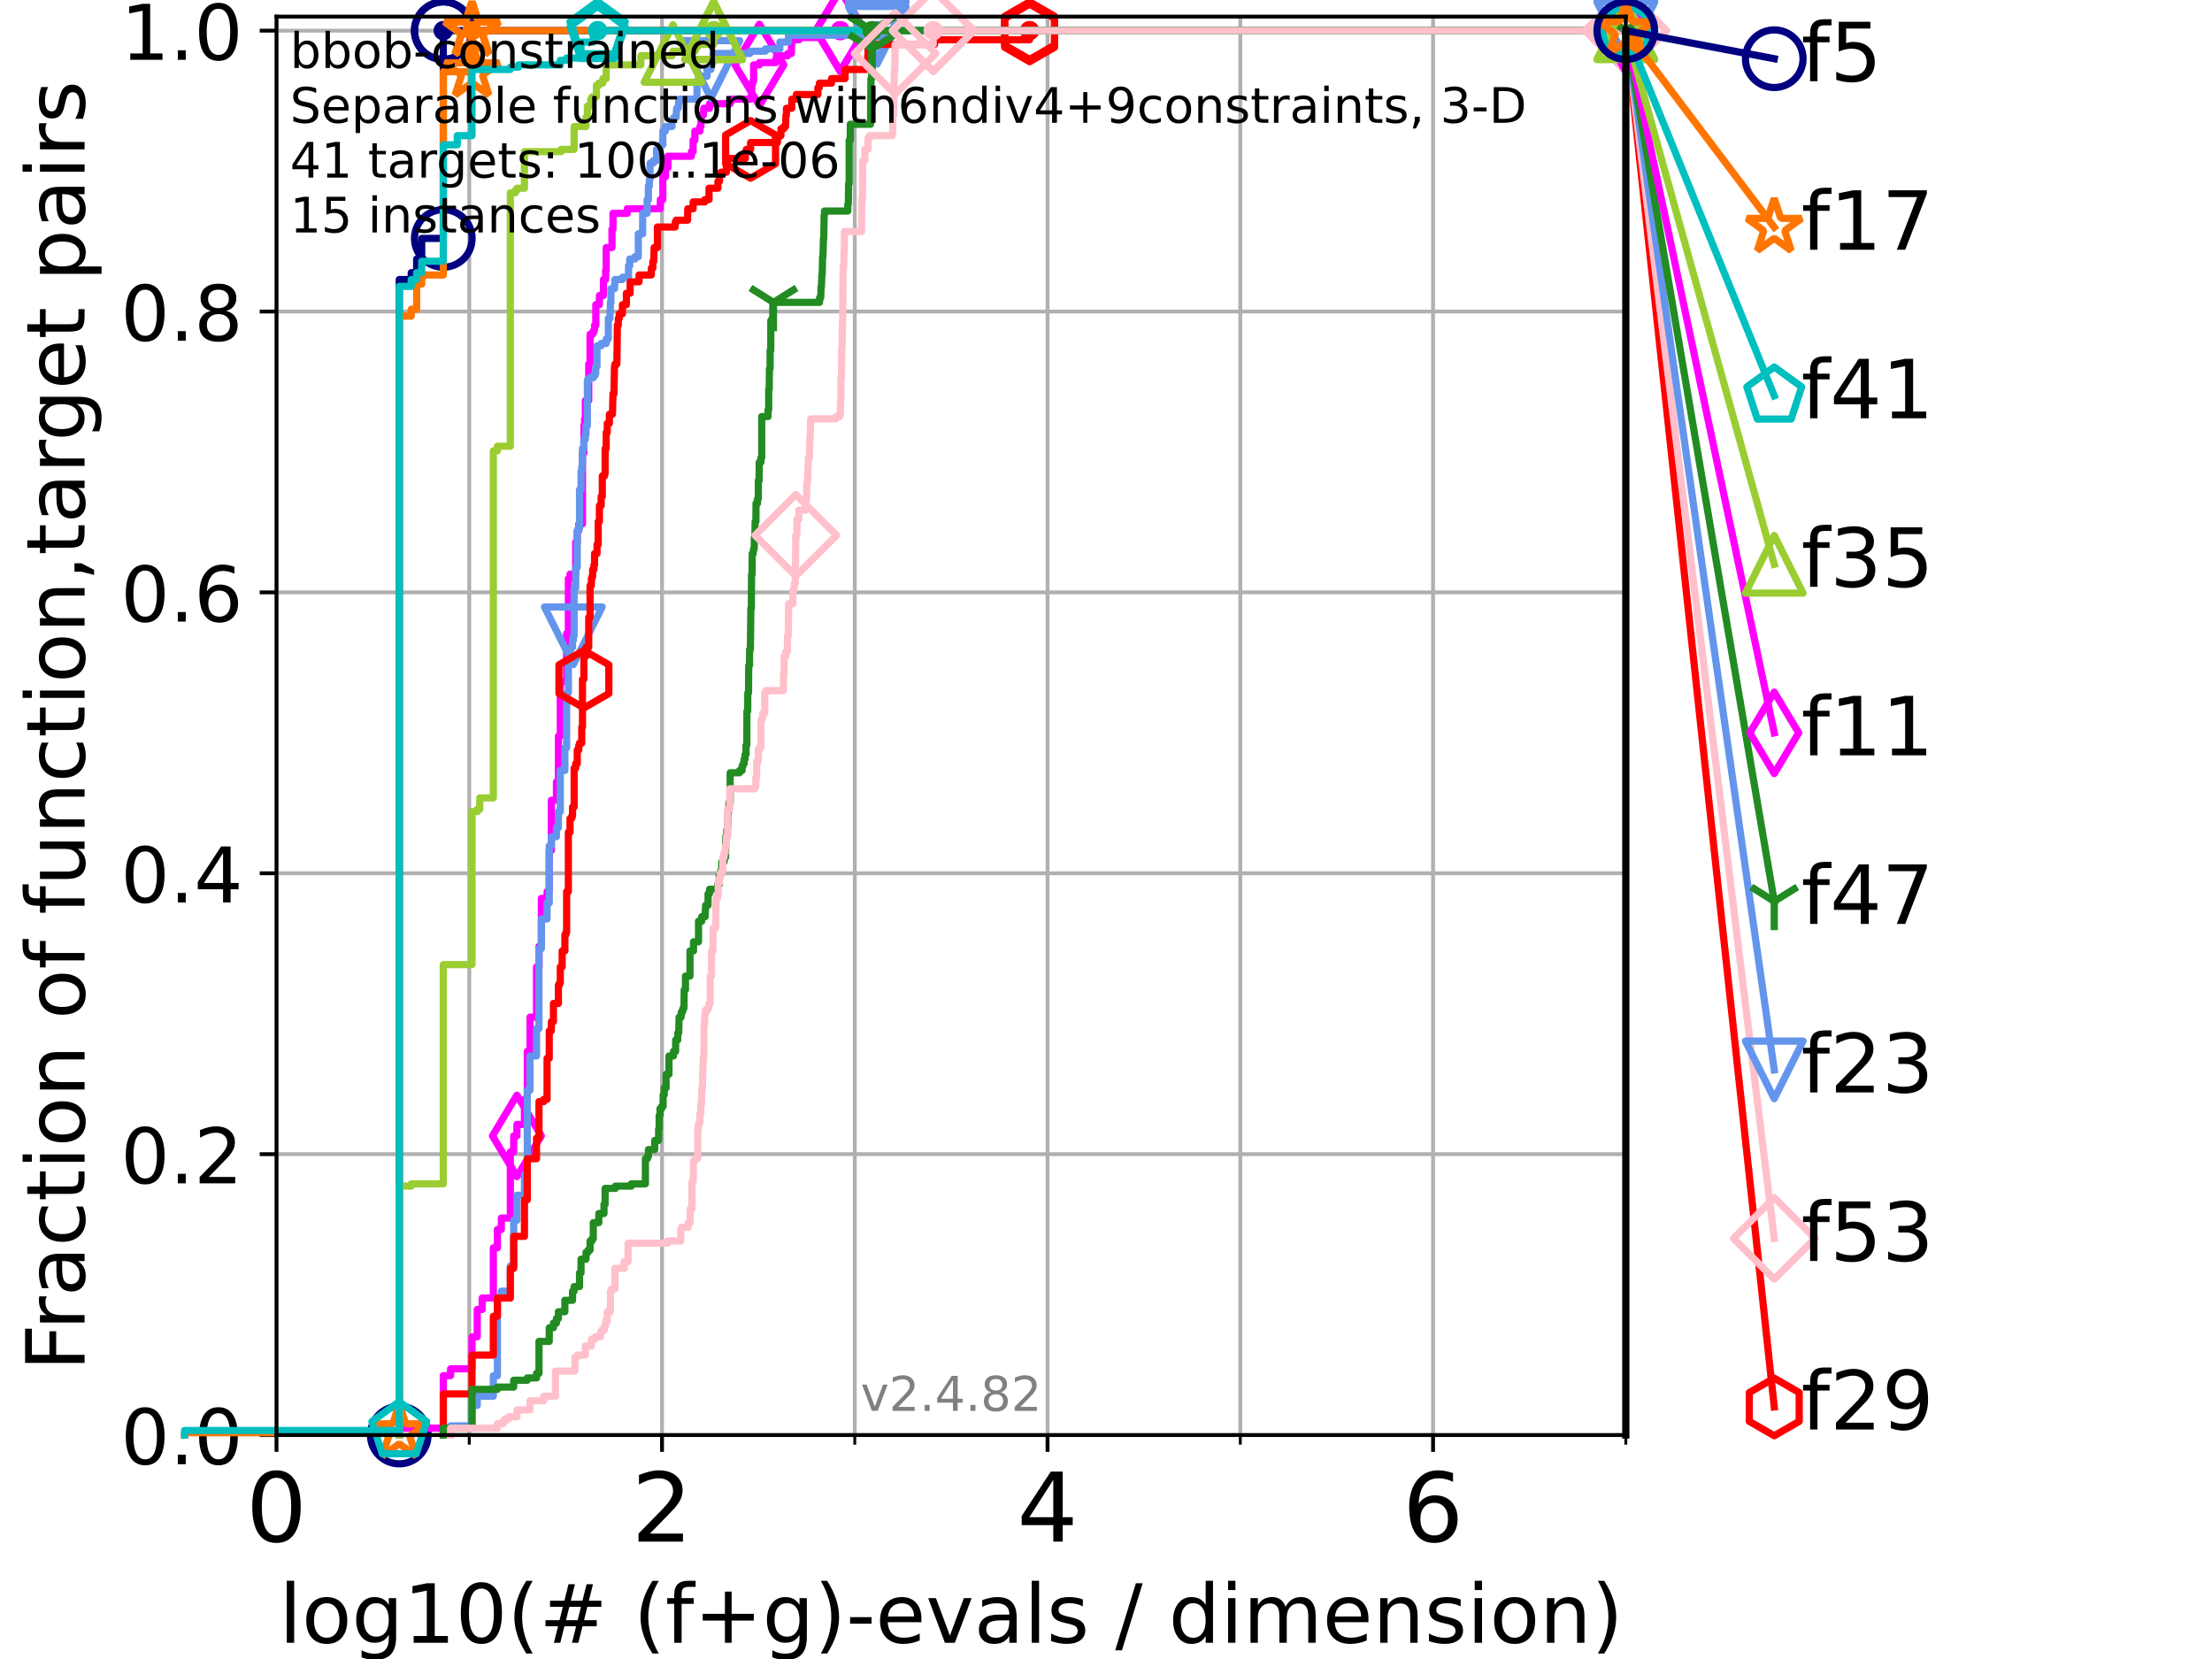 <?xml version="1.0" encoding="utf-8" standalone="no"?>
<!DOCTYPE svg PUBLIC "-//W3C//DTD SVG 1.1//EN"
  "http://www.w3.org/Graphics/SVG/1.1/DTD/svg11.dtd">
<!-- Created with matplotlib (https://matplotlib.org/) -->
<svg height="345.6pt" version="1.1" viewBox="0 0 460.8 345.6" width="460.8pt" xmlns="http://www.w3.org/2000/svg" xmlns:xlink="http://www.w3.org/1999/xlink">
 <defs>
  <style type="text/css">*{stroke-linecap:butt;stroke-linejoin:round;}</style>
 </defs>
 <g id="figure_1">
  <g id="patch_1">
   <path d="M 0 345.6 
L 460.8 345.6 
L 460.8 0 
L 0 0 
z
" style="fill:#ffffff;"/>
  </g>
  <g id="axes_1">
   <g id="patch_2">
    <path d="M 57.6 298.944 
L 338.688 298.944 
L 338.688 3.456 
L 57.6 3.456 
z
" style="fill:#ffffff;"/>
   </g>
   <g id="matplotlib.axis_1">
    <g id="xtick_1">
     <g id="line2d_1">
      <path clip-path="url(#p86c98ddbe8)" d="M 57.6 298.944 
L 57.6 3.456 
" style="fill:none;stroke:#b0b0b0;stroke-linecap:square;stroke-width:0.8;"/>
     </g>
     <g id="line2d_2">
      <defs>
       <path d="M 0 0 
L 0 3.5 
" id="mf00bccb149" style="stroke:#000000;stroke-width:0.8;"/>
      </defs>
      <g>
       <use style="stroke:#000000;stroke-width:0.8;" x="57.6" xlink:href="#mf00bccb149" y="298.944"/>
      </g>
     </g>
     <g id="text_1">
      <!-- 0 -->
      <g transform="translate(51.237 321.141)scale(0.2 -0.2)">
       <defs>
        <path d="M 31.781 66.406 
Q 24.172 66.406 20.328 58.906 
Q 16.5 51.422 16.5 36.375 
Q 16.5 21.391 20.328 13.891 
Q 24.172 6.391 31.781 6.391 
Q 39.453 6.391 43.281 13.891 
Q 47.125 21.391 47.125 36.375 
Q 47.125 51.422 43.281 58.906 
Q 39.453 66.406 31.781 66.406 
z
M 31.781 74.219 
Q 44.047 74.219 50.516 64.516 
Q 56.984 54.828 56.984 36.375 
Q 56.984 17.969 50.516 8.266 
Q 44.047 -1.422 31.781 -1.422 
Q 19.531 -1.422 13.062 8.266 
Q 6.594 17.969 6.594 36.375 
Q 6.594 54.828 13.062 64.516 
Q 19.531 74.219 31.781 74.219 
z
" id="DejaVuSans-48"/>
       </defs>
       <use xlink:href="#DejaVuSans-48"/>
      </g>
     </g>
    </g>
    <g id="xtick_2">
     <g id="line2d_3">
      <path clip-path="url(#p86c98ddbe8)" d="M 137.911 298.944 
L 137.911 3.456 
" style="fill:none;stroke:#b0b0b0;stroke-linecap:square;stroke-width:0.8;"/>
     </g>
     <g id="line2d_4">
      <g>
       <use style="stroke:#000000;stroke-width:0.8;" x="137.911" xlink:href="#mf00bccb149" y="298.944"/>
      </g>
     </g>
     <g id="text_2">
      <!-- 2 -->
      <g transform="translate(131.548 321.141)scale(0.2 -0.2)">
       <defs>
        <path d="M 19.188 8.297 
L 53.609 8.297 
L 53.609 0 
L 7.328 0 
L 7.328 8.297 
Q 12.938 14.109 22.625 23.891 
Q 32.328 33.688 34.812 36.531 
Q 39.547 41.844 41.422 45.531 
Q 43.312 49.219 43.312 52.781 
Q 43.312 58.594 39.234 62.25 
Q 35.156 65.922 28.609 65.922 
Q 23.969 65.922 18.812 64.312 
Q 13.672 62.703 7.812 59.422 
L 7.812 69.391 
Q 13.766 71.781 18.938 73 
Q 24.125 74.219 28.422 74.219 
Q 39.75 74.219 46.484 68.547 
Q 53.219 62.891 53.219 53.422 
Q 53.219 48.922 51.531 44.891 
Q 49.859 40.875 45.406 35.406 
Q 44.188 33.984 37.641 27.219 
Q 31.109 20.453 19.188 8.297 
z
" id="DejaVuSans-50"/>
       </defs>
       <use xlink:href="#DejaVuSans-50"/>
      </g>
     </g>
    </g>
    <g id="xtick_3">
     <g id="line2d_5">
      <path clip-path="url(#p86c98ddbe8)" d="M 218.222 298.944 
L 218.222 3.456 
" style="fill:none;stroke:#b0b0b0;stroke-linecap:square;stroke-width:0.8;"/>
     </g>
     <g id="line2d_6">
      <g>
       <use style="stroke:#000000;stroke-width:0.8;" x="218.222" xlink:href="#mf00bccb149" y="298.944"/>
      </g>
     </g>
     <g id="text_3">
      <!-- 4 -->
      <g transform="translate(211.859 321.141)scale(0.2 -0.2)">
       <defs>
        <path d="M 37.797 64.312 
L 12.891 25.391 
L 37.797 25.391 
z
M 35.203 72.906 
L 47.609 72.906 
L 47.609 25.391 
L 58.016 25.391 
L 58.016 17.188 
L 47.609 17.188 
L 47.609 0 
L 37.797 0 
L 37.797 17.188 
L 4.891 17.188 
L 4.891 26.703 
z
" id="DejaVuSans-52"/>
       </defs>
       <use xlink:href="#DejaVuSans-52"/>
      </g>
     </g>
    </g>
    <g id="xtick_4">
     <g id="line2d_7">
      <path clip-path="url(#p86c98ddbe8)" d="M 298.533 298.944 
L 298.533 3.456 
" style="fill:none;stroke:#b0b0b0;stroke-linecap:square;stroke-width:0.8;"/>
     </g>
     <g id="line2d_8">
      <g>
       <use style="stroke:#000000;stroke-width:0.8;" x="298.533" xlink:href="#mf00bccb149" y="298.944"/>
      </g>
     </g>
     <g id="text_4">
      <!-- 6 -->
      <g transform="translate(292.17 321.141)scale(0.2 -0.2)">
       <defs>
        <path d="M 33.016 40.375 
Q 26.375 40.375 22.484 35.828 
Q 18.609 31.297 18.609 23.391 
Q 18.609 15.531 22.484 10.953 
Q 26.375 6.391 33.016 6.391 
Q 39.656 6.391 43.531 10.953 
Q 47.406 15.531 47.406 23.391 
Q 47.406 31.297 43.531 35.828 
Q 39.656 40.375 33.016 40.375 
z
M 52.594 71.297 
L 52.594 62.312 
Q 48.875 64.062 45.094 64.984 
Q 41.312 65.922 37.594 65.922 
Q 27.828 65.922 22.672 59.328 
Q 17.531 52.734 16.797 39.406 
Q 19.672 43.656 24.016 45.922 
Q 28.375 48.188 33.594 48.188 
Q 44.578 48.188 50.953 41.516 
Q 57.328 34.859 57.328 23.391 
Q 57.328 12.156 50.688 5.359 
Q 44.047 -1.422 33.016 -1.422 
Q 20.359 -1.422 13.672 8.266 
Q 6.984 17.969 6.984 36.375 
Q 6.984 53.656 15.188 63.938 
Q 23.391 74.219 37.203 74.219 
Q 40.922 74.219 44.703 73.484 
Q 48.484 72.75 52.594 71.297 
z
" id="DejaVuSans-54"/>
       </defs>
       <use xlink:href="#DejaVuSans-54"/>
      </g>
     </g>
    </g>
    <g id="xtick_5">
     <g id="line2d_9">
      <path clip-path="url(#p86c98ddbe8)" d="M 97.755 298.944 
L 97.755 3.456 
" style="fill:none;stroke:#b0b0b0;stroke-linecap:square;stroke-width:0.8;"/>
     </g>
     <g id="line2d_10">
      <defs>
       <path d="M 0 0 
L 0 2 
" id="m0f79ad87f3" style="stroke:#000000;stroke-width:0.6;"/>
      </defs>
      <g>
       <use style="stroke:#000000;stroke-width:0.6;" x="97.755" xlink:href="#m0f79ad87f3" y="298.944"/>
      </g>
     </g>
    </g>
    <g id="xtick_6">
     <g id="line2d_11">
      <path clip-path="url(#p86c98ddbe8)" d="M 178.066 298.944 
L 178.066 3.456 
" style="fill:none;stroke:#b0b0b0;stroke-linecap:square;stroke-width:0.8;"/>
     </g>
     <g id="line2d_12">
      <g>
       <use style="stroke:#000000;stroke-width:0.6;" x="178.066" xlink:href="#m0f79ad87f3" y="298.944"/>
      </g>
     </g>
    </g>
    <g id="xtick_7">
     <g id="line2d_13">
      <path clip-path="url(#p86c98ddbe8)" d="M 258.377 298.944 
L 258.377 3.456 
" style="fill:none;stroke:#b0b0b0;stroke-linecap:square;stroke-width:0.8;"/>
     </g>
     <g id="line2d_14">
      <g>
       <use style="stroke:#000000;stroke-width:0.6;" x="258.377" xlink:href="#m0f79ad87f3" y="298.944"/>
      </g>
     </g>
    </g>
    <g id="xtick_8">
     <g id="line2d_15">
      <path clip-path="url(#p86c98ddbe8)" d="M 338.688 298.944 
L 338.688 3.456 
" style="fill:none;stroke:#b0b0b0;stroke-linecap:square;stroke-width:0.8;"/>
     </g>
     <g id="line2d_16">
      <g>
       <use style="stroke:#000000;stroke-width:0.6;" x="338.688" xlink:href="#m0f79ad87f3" y="298.944"/>
      </g>
     </g>
    </g>
    <g id="text_5">
     <!-- log10(# (f+g)-evals / dimension) -->
     <g transform="translate(58.145 342.218)scale(0.17 -0.17)">
      <defs>
       <path d="M 9.422 75.984 
L 18.406 75.984 
L 18.406 0 
L 9.422 0 
z
" id="DejaVuSans-108"/>
       <path d="M 30.609 48.391 
Q 23.391 48.391 19.188 42.75 
Q 14.984 37.109 14.984 27.297 
Q 14.984 17.484 19.156 11.844 
Q 23.344 6.203 30.609 6.203 
Q 37.797 6.203 41.984 11.859 
Q 46.188 17.531 46.188 27.297 
Q 46.188 37.016 41.984 42.703 
Q 37.797 48.391 30.609 48.391 
z
M 30.609 56 
Q 42.328 56 49.016 48.375 
Q 55.719 40.766 55.719 27.297 
Q 55.719 13.875 49.016 6.219 
Q 42.328 -1.422 30.609 -1.422 
Q 18.844 -1.422 12.172 6.219 
Q 5.516 13.875 5.516 27.297 
Q 5.516 40.766 12.172 48.375 
Q 18.844 56 30.609 56 
z
" id="DejaVuSans-111"/>
       <path d="M 45.406 27.984 
Q 45.406 37.75 41.375 43.109 
Q 37.359 48.484 30.078 48.484 
Q 22.859 48.484 18.828 43.109 
Q 14.797 37.75 14.797 27.984 
Q 14.797 18.266 18.828 12.891 
Q 22.859 7.516 30.078 7.516 
Q 37.359 7.516 41.375 12.891 
Q 45.406 18.266 45.406 27.984 
z
M 54.391 6.781 
Q 54.391 -7.172 48.188 -13.984 
Q 42 -20.797 29.203 -20.797 
Q 24.469 -20.797 20.266 -20.094 
Q 16.062 -19.391 12.109 -17.922 
L 12.109 -9.188 
Q 16.062 -11.328 19.922 -12.344 
Q 23.781 -13.375 27.781 -13.375 
Q 36.625 -13.375 41.016 -8.766 
Q 45.406 -4.156 45.406 5.172 
L 45.406 9.625 
Q 42.625 4.781 38.281 2.391 
Q 33.938 0 27.875 0 
Q 17.828 0 11.672 7.656 
Q 5.516 15.328 5.516 27.984 
Q 5.516 40.672 11.672 48.328 
Q 17.828 56 27.875 56 
Q 33.938 56 38.281 53.609 
Q 42.625 51.219 45.406 46.391 
L 45.406 54.688 
L 54.391 54.688 
z
" id="DejaVuSans-103"/>
       <path d="M 12.406 8.297 
L 28.516 8.297 
L 28.516 63.922 
L 10.984 60.406 
L 10.984 69.391 
L 28.422 72.906 
L 38.281 72.906 
L 38.281 8.297 
L 54.391 8.297 
L 54.391 0 
L 12.406 0 
z
" id="DejaVuSans-49"/>
       <path d="M 31 75.875 
Q 24.469 64.656 21.281 53.656 
Q 18.109 42.672 18.109 31.391 
Q 18.109 20.125 21.312 9.062 
Q 24.516 -2 31 -13.188 
L 23.188 -13.188 
Q 15.875 -1.703 12.234 9.375 
Q 8.594 20.453 8.594 31.391 
Q 8.594 42.281 12.203 53.312 
Q 15.828 64.359 23.188 75.875 
z
" id="DejaVuSans-40"/>
       <path d="M 51.125 44 
L 36.922 44 
L 32.812 27.688 
L 47.125 27.688 
z
M 43.797 71.781 
L 38.719 51.516 
L 52.984 51.516 
L 58.109 71.781 
L 65.922 71.781 
L 60.891 51.516 
L 76.125 51.516 
L 76.125 44 
L 58.984 44 
L 54.984 27.688 
L 70.516 27.688 
L 70.516 20.219 
L 53.078 20.219 
L 48 0 
L 40.188 0 
L 45.219 20.219 
L 30.906 20.219 
L 25.875 0 
L 18.016 0 
L 23.094 20.219 
L 7.719 20.219 
L 7.719 27.688 
L 24.906 27.688 
L 29 44 
L 13.281 44 
L 13.281 51.516 
L 30.906 51.516 
L 35.891 71.781 
z
" id="DejaVuSans-35"/>
       <path id="DejaVuSans-32"/>
       <path d="M 37.109 75.984 
L 37.109 68.5 
L 28.516 68.5 
Q 23.688 68.5 21.797 66.547 
Q 19.922 64.594 19.922 59.516 
L 19.922 54.688 
L 34.719 54.688 
L 34.719 47.703 
L 19.922 47.703 
L 19.922 0 
L 10.891 0 
L 10.891 47.703 
L 2.297 47.703 
L 2.297 54.688 
L 10.891 54.688 
L 10.891 58.5 
Q 10.891 67.625 15.141 71.797 
Q 19.391 75.984 28.609 75.984 
z
" id="DejaVuSans-102"/>
       <path d="M 46 62.703 
L 46 35.5 
L 73.188 35.5 
L 73.188 27.203 
L 46 27.203 
L 46 0 
L 37.797 0 
L 37.797 27.203 
L 10.594 27.203 
L 10.594 35.5 
L 37.797 35.5 
L 37.797 62.703 
z
" id="DejaVuSans-43"/>
       <path d="M 8.016 75.875 
L 15.828 75.875 
Q 23.141 64.359 26.781 53.312 
Q 30.422 42.281 30.422 31.391 
Q 30.422 20.453 26.781 9.375 
Q 23.141 -1.703 15.828 -13.188 
L 8.016 -13.188 
Q 14.5 -2 17.703 9.062 
Q 20.906 20.125 20.906 31.391 
Q 20.906 42.672 17.703 53.656 
Q 14.5 64.656 8.016 75.875 
z
" id="DejaVuSans-41"/>
       <path d="M 4.891 31.391 
L 31.203 31.391 
L 31.203 23.391 
L 4.891 23.391 
z
" id="DejaVuSans-45"/>
       <path d="M 56.203 29.594 
L 56.203 25.203 
L 14.891 25.203 
Q 15.484 15.922 20.484 11.062 
Q 25.484 6.203 34.422 6.203 
Q 39.594 6.203 44.453 7.469 
Q 49.312 8.734 54.109 11.281 
L 54.109 2.781 
Q 49.266 0.734 44.188 -0.344 
Q 39.109 -1.422 33.891 -1.422 
Q 20.797 -1.422 13.156 6.188 
Q 5.516 13.812 5.516 26.812 
Q 5.516 40.234 12.766 48.109 
Q 20.016 56 32.328 56 
Q 43.359 56 49.781 48.891 
Q 56.203 41.797 56.203 29.594 
z
M 47.219 32.234 
Q 47.125 39.594 43.094 43.984 
Q 39.062 48.391 32.422 48.391 
Q 24.906 48.391 20.391 44.141 
Q 15.875 39.891 15.188 32.172 
z
" id="DejaVuSans-101"/>
       <path d="M 2.984 54.688 
L 12.5 54.688 
L 29.594 8.797 
L 46.688 54.688 
L 56.203 54.688 
L 35.688 0 
L 23.484 0 
z
" id="DejaVuSans-118"/>
       <path d="M 34.281 27.484 
Q 23.391 27.484 19.188 25 
Q 14.984 22.516 14.984 16.5 
Q 14.984 11.719 18.141 8.906 
Q 21.297 6.109 26.703 6.109 
Q 34.188 6.109 38.703 11.406 
Q 43.219 16.703 43.219 25.484 
L 43.219 27.484 
z
M 52.203 31.203 
L 52.203 0 
L 43.219 0 
L 43.219 8.297 
Q 40.141 3.328 35.547 0.953 
Q 30.953 -1.422 24.312 -1.422 
Q 15.922 -1.422 10.953 3.297 
Q 6 8.016 6 15.922 
Q 6 25.141 12.172 29.828 
Q 18.359 34.516 30.609 34.516 
L 43.219 34.516 
L 43.219 35.406 
Q 43.219 41.609 39.141 45 
Q 35.062 48.391 27.688 48.391 
Q 23 48.391 18.547 47.266 
Q 14.109 46.141 10.016 43.891 
L 10.016 52.203 
Q 14.938 54.109 19.578 55.047 
Q 24.219 56 28.609 56 
Q 40.484 56 46.344 49.844 
Q 52.203 43.703 52.203 31.203 
z
" id="DejaVuSans-97"/>
       <path d="M 44.281 53.078 
L 44.281 44.578 
Q 40.484 46.531 36.375 47.5 
Q 32.281 48.484 27.875 48.484 
Q 21.188 48.484 17.844 46.438 
Q 14.5 44.391 14.5 40.281 
Q 14.5 37.156 16.891 35.375 
Q 19.281 33.594 26.516 31.984 
L 29.594 31.297 
Q 39.156 29.25 43.188 25.516 
Q 47.219 21.781 47.219 15.094 
Q 47.219 7.469 41.188 3.016 
Q 35.156 -1.422 24.609 -1.422 
Q 20.219 -1.422 15.453 -0.562 
Q 10.688 0.297 5.422 2 
L 5.422 11.281 
Q 10.406 8.688 15.234 7.391 
Q 20.062 6.109 24.812 6.109 
Q 31.156 6.109 34.562 8.281 
Q 37.984 10.453 37.984 14.406 
Q 37.984 18.062 35.516 20.016 
Q 33.062 21.969 24.703 23.781 
L 21.578 24.516 
Q 13.234 26.266 9.516 29.906 
Q 5.812 33.547 5.812 39.891 
Q 5.812 47.609 11.281 51.797 
Q 16.75 56 26.812 56 
Q 31.781 56 36.172 55.266 
Q 40.578 54.547 44.281 53.078 
z
" id="DejaVuSans-115"/>
       <path d="M 25.391 72.906 
L 33.688 72.906 
L 8.297 -9.281 
L 0 -9.281 
z
" id="DejaVuSans-47"/>
       <path d="M 45.406 46.391 
L 45.406 75.984 
L 54.391 75.984 
L 54.391 0 
L 45.406 0 
L 45.406 8.203 
Q 42.578 3.328 38.25 0.953 
Q 33.938 -1.422 27.875 -1.422 
Q 17.969 -1.422 11.734 6.484 
Q 5.516 14.406 5.516 27.297 
Q 5.516 40.188 11.734 48.094 
Q 17.969 56 27.875 56 
Q 33.938 56 38.25 53.625 
Q 42.578 51.266 45.406 46.391 
z
M 14.797 27.297 
Q 14.797 17.391 18.875 11.75 
Q 22.953 6.109 30.078 6.109 
Q 37.203 6.109 41.297 11.75 
Q 45.406 17.391 45.406 27.297 
Q 45.406 37.203 41.297 42.844 
Q 37.203 48.484 30.078 48.484 
Q 22.953 48.484 18.875 42.844 
Q 14.797 37.203 14.797 27.297 
z
" id="DejaVuSans-100"/>
       <path d="M 9.422 54.688 
L 18.406 54.688 
L 18.406 0 
L 9.422 0 
z
M 9.422 75.984 
L 18.406 75.984 
L 18.406 64.594 
L 9.422 64.594 
z
" id="DejaVuSans-105"/>
       <path d="M 52 44.188 
Q 55.375 50.25 60.062 53.125 
Q 64.75 56 71.094 56 
Q 79.641 56 84.281 50.016 
Q 88.922 44.047 88.922 33.016 
L 88.922 0 
L 79.891 0 
L 79.891 32.719 
Q 79.891 40.578 77.094 44.375 
Q 74.312 48.188 68.609 48.188 
Q 61.625 48.188 57.562 43.547 
Q 53.516 38.922 53.516 30.906 
L 53.516 0 
L 44.484 0 
L 44.484 32.719 
Q 44.484 40.625 41.703 44.406 
Q 38.922 48.188 33.109 48.188 
Q 26.219 48.188 22.156 43.531 
Q 18.109 38.875 18.109 30.906 
L 18.109 0 
L 9.078 0 
L 9.078 54.688 
L 18.109 54.688 
L 18.109 46.188 
Q 21.188 51.219 25.484 53.609 
Q 29.781 56 35.688 56 
Q 41.656 56 45.828 52.969 
Q 50 49.953 52 44.188 
z
" id="DejaVuSans-109"/>
       <path d="M 54.891 33.016 
L 54.891 0 
L 45.906 0 
L 45.906 32.719 
Q 45.906 40.484 42.875 44.328 
Q 39.844 48.188 33.797 48.188 
Q 26.516 48.188 22.312 43.547 
Q 18.109 38.922 18.109 30.906 
L 18.109 0 
L 9.078 0 
L 9.078 54.688 
L 18.109 54.688 
L 18.109 46.188 
Q 21.344 51.125 25.703 53.562 
Q 30.078 56 35.797 56 
Q 45.219 56 50.047 50.172 
Q 54.891 44.344 54.891 33.016 
z
" id="DejaVuSans-110"/>
      </defs>
      <use xlink:href="#DejaVuSans-108"/>
      <use x="27.783" xlink:href="#DejaVuSans-111"/>
      <use x="88.965" xlink:href="#DejaVuSans-103"/>
      <use x="152.441" xlink:href="#DejaVuSans-49"/>
      <use x="216.064" xlink:href="#DejaVuSans-48"/>
      <use x="279.688" xlink:href="#DejaVuSans-40"/>
      <use x="318.701" xlink:href="#DejaVuSans-35"/>
      <use x="402.49" xlink:href="#DejaVuSans-32"/>
      <use x="434.277" xlink:href="#DejaVuSans-40"/>
      <use x="473.291" xlink:href="#DejaVuSans-102"/>
      <use x="508.496" xlink:href="#DejaVuSans-43"/>
      <use x="592.285" xlink:href="#DejaVuSans-103"/>
      <use x="655.762" xlink:href="#DejaVuSans-41"/>
      <use x="694.775" xlink:href="#DejaVuSans-45"/>
      <use x="730.859" xlink:href="#DejaVuSans-101"/>
      <use x="792.383" xlink:href="#DejaVuSans-118"/>
      <use x="851.562" xlink:href="#DejaVuSans-97"/>
      <use x="912.842" xlink:href="#DejaVuSans-108"/>
      <use x="940.625" xlink:href="#DejaVuSans-115"/>
      <use x="992.725" xlink:href="#DejaVuSans-32"/>
      <use x="1024.512" xlink:href="#DejaVuSans-47"/>
      <use x="1058.203" xlink:href="#DejaVuSans-32"/>
      <use x="1089.99" xlink:href="#DejaVuSans-100"/>
      <use x="1153.467" xlink:href="#DejaVuSans-105"/>
      <use x="1181.25" xlink:href="#DejaVuSans-109"/>
      <use x="1278.662" xlink:href="#DejaVuSans-101"/>
      <use x="1340.186" xlink:href="#DejaVuSans-110"/>
      <use x="1403.564" xlink:href="#DejaVuSans-115"/>
      <use x="1455.664" xlink:href="#DejaVuSans-105"/>
      <use x="1483.447" xlink:href="#DejaVuSans-111"/>
      <use x="1544.629" xlink:href="#DejaVuSans-110"/>
      <use x="1608.008" xlink:href="#DejaVuSans-41"/>
     </g>
    </g>
   </g>
   <g id="matplotlib.axis_2">
    <g id="ytick_1">
     <g id="line2d_17">
      <path clip-path="url(#p86c98ddbe8)" d="M 57.6 298.944 
L 338.688 298.944 
" style="fill:none;stroke:#b0b0b0;stroke-linecap:square;stroke-width:0.8;"/>
     </g>
     <g id="line2d_18">
      <defs>
       <path d="M 0 0 
L -3.5 0 
" id="m5fbcb74b0b" style="stroke:#000000;stroke-width:0.8;"/>
      </defs>
      <g>
       <use style="stroke:#000000;stroke-width:0.8;" x="57.6" xlink:href="#m5fbcb74b0b" y="298.944"/>
      </g>
     </g>
     <g id="text_6">
      <!-- 0.0 -->
      <g transform="translate(25.155 305.023)scale(0.16 -0.16)">
       <defs>
        <path d="M 10.688 12.406 
L 21 12.406 
L 21 0 
L 10.688 0 
z
" id="DejaVuSans-46"/>
       </defs>
       <use xlink:href="#DejaVuSans-48"/>
       <use x="63.623" xlink:href="#DejaVuSans-46"/>
       <use x="95.41" xlink:href="#DejaVuSans-48"/>
      </g>
     </g>
    </g>
    <g id="ytick_2">
     <g id="line2d_19">
      <path clip-path="url(#p86c98ddbe8)" d="M 57.6 240.432 
L 338.688 240.432 
" style="fill:none;stroke:#b0b0b0;stroke-linecap:square;stroke-width:0.8;"/>
     </g>
     <g id="line2d_20">
      <g>
       <use style="stroke:#000000;stroke-width:0.8;" x="57.6" xlink:href="#m5fbcb74b0b" y="240.432"/>
      </g>
     </g>
     <g id="text_7">
      <!-- 0.2 -->
      <g transform="translate(25.155 246.51)scale(0.16 -0.16)">
       <use xlink:href="#DejaVuSans-48"/>
       <use x="63.623" xlink:href="#DejaVuSans-46"/>
       <use x="95.41" xlink:href="#DejaVuSans-50"/>
      </g>
     </g>
    </g>
    <g id="ytick_3">
     <g id="line2d_21">
      <path clip-path="url(#p86c98ddbe8)" d="M 57.6 181.919 
L 338.688 181.919 
" style="fill:none;stroke:#b0b0b0;stroke-linecap:square;stroke-width:0.8;"/>
     </g>
     <g id="line2d_22">
      <g>
       <use style="stroke:#000000;stroke-width:0.8;" x="57.6" xlink:href="#m5fbcb74b0b" y="181.919"/>
      </g>
     </g>
     <g id="text_8">
      <!-- 0.4 -->
      <g transform="translate(25.155 187.998)scale(0.16 -0.16)">
       <use xlink:href="#DejaVuSans-48"/>
       <use x="63.623" xlink:href="#DejaVuSans-46"/>
       <use x="95.41" xlink:href="#DejaVuSans-52"/>
      </g>
     </g>
    </g>
    <g id="ytick_4">
     <g id="line2d_23">
      <path clip-path="url(#p86c98ddbe8)" d="M 57.6 123.407 
L 338.688 123.407 
" style="fill:none;stroke:#b0b0b0;stroke-linecap:square;stroke-width:0.8;"/>
     </g>
     <g id="line2d_24">
      <g>
       <use style="stroke:#000000;stroke-width:0.8;" x="57.6" xlink:href="#m5fbcb74b0b" y="123.407"/>
      </g>
     </g>
     <g id="text_9">
      <!-- 0.6 -->
      <g transform="translate(25.155 129.485)scale(0.16 -0.16)">
       <use xlink:href="#DejaVuSans-48"/>
       <use x="63.623" xlink:href="#DejaVuSans-46"/>
       <use x="95.41" xlink:href="#DejaVuSans-54"/>
      </g>
     </g>
    </g>
    <g id="ytick_5">
     <g id="line2d_25">
      <path clip-path="url(#p86c98ddbe8)" d="M 57.6 64.894 
L 338.688 64.894 
" style="fill:none;stroke:#b0b0b0;stroke-linecap:square;stroke-width:0.8;"/>
     </g>
     <g id="line2d_26">
      <g>
       <use style="stroke:#000000;stroke-width:0.8;" x="57.6" xlink:href="#m5fbcb74b0b" y="64.894"/>
      </g>
     </g>
     <g id="text_10">
      <!-- 0.8 -->
      <g transform="translate(25.155 70.973)scale(0.16 -0.16)">
       <defs>
        <path d="M 31.781 34.625 
Q 24.75 34.625 20.719 30.859 
Q 16.703 27.094 16.703 20.516 
Q 16.703 13.922 20.719 10.156 
Q 24.75 6.391 31.781 6.391 
Q 38.812 6.391 42.859 10.172 
Q 46.922 13.969 46.922 20.516 
Q 46.922 27.094 42.891 30.859 
Q 38.875 34.625 31.781 34.625 
z
M 21.922 38.812 
Q 15.578 40.375 12.031 44.719 
Q 8.5 49.078 8.5 55.328 
Q 8.5 64.062 14.719 69.141 
Q 20.953 74.219 31.781 74.219 
Q 42.672 74.219 48.875 69.141 
Q 55.078 64.062 55.078 55.328 
Q 55.078 49.078 51.531 44.719 
Q 48 40.375 41.703 38.812 
Q 48.828 37.156 52.797 32.312 
Q 56.781 27.484 56.781 20.516 
Q 56.781 9.906 50.312 4.234 
Q 43.844 -1.422 31.781 -1.422 
Q 19.734 -1.422 13.25 4.234 
Q 6.781 9.906 6.781 20.516 
Q 6.781 27.484 10.781 32.312 
Q 14.797 37.156 21.922 38.812 
z
M 18.312 54.391 
Q 18.312 48.734 21.844 45.562 
Q 25.391 42.391 31.781 42.391 
Q 38.141 42.391 41.719 45.562 
Q 45.312 48.734 45.312 54.391 
Q 45.312 60.062 41.719 63.234 
Q 38.141 66.406 31.781 66.406 
Q 25.391 66.406 21.844 63.234 
Q 18.312 60.062 18.312 54.391 
z
" id="DejaVuSans-56"/>
       </defs>
       <use xlink:href="#DejaVuSans-48"/>
       <use x="63.623" xlink:href="#DejaVuSans-46"/>
       <use x="95.41" xlink:href="#DejaVuSans-56"/>
      </g>
     </g>
    </g>
    <g id="ytick_6">
     <g id="line2d_27">
      <path clip-path="url(#p86c98ddbe8)" d="M 57.6 6.382 
L 338.688 6.382 
" style="fill:none;stroke:#b0b0b0;stroke-linecap:square;stroke-width:0.8;"/>
     </g>
     <g id="line2d_28">
      <g>
       <use style="stroke:#000000;stroke-width:0.8;" x="57.6" xlink:href="#m5fbcb74b0b" y="6.382"/>
      </g>
     </g>
     <g id="text_11">
      <!-- 1.0 -->
      <g transform="translate(25.155 12.46)scale(0.16 -0.16)">
       <use xlink:href="#DejaVuSans-49"/>
       <use x="63.623" xlink:href="#DejaVuSans-46"/>
       <use x="95.41" xlink:href="#DejaVuSans-48"/>
      </g>
     </g>
    </g>
    <g id="text_12">
     <!-- Fraction of function,target pairs -->
     <g transform="translate(17.62 285.585)rotate(-90)scale(0.17 -0.17)">
      <defs>
       <path d="M 9.812 72.906 
L 51.703 72.906 
L 51.703 64.594 
L 19.672 64.594 
L 19.672 43.109 
L 48.578 43.109 
L 48.578 34.812 
L 19.672 34.812 
L 19.672 0 
L 9.812 0 
z
" id="DejaVuSans-70"/>
       <path d="M 41.109 46.297 
Q 39.594 47.172 37.812 47.578 
Q 36.031 48 33.891 48 
Q 26.266 48 22.188 43.047 
Q 18.109 38.094 18.109 28.812 
L 18.109 0 
L 9.078 0 
L 9.078 54.688 
L 18.109 54.688 
L 18.109 46.188 
Q 20.953 51.172 25.484 53.578 
Q 30.031 56 36.531 56 
Q 37.453 56 38.578 55.875 
Q 39.703 55.766 41.062 55.516 
z
" id="DejaVuSans-114"/>
       <path d="M 48.781 52.594 
L 48.781 44.188 
Q 44.969 46.297 41.141 47.344 
Q 37.312 48.391 33.406 48.391 
Q 24.656 48.391 19.812 42.844 
Q 14.984 37.312 14.984 27.297 
Q 14.984 17.281 19.812 11.734 
Q 24.656 6.203 33.406 6.203 
Q 37.312 6.203 41.141 7.25 
Q 44.969 8.297 48.781 10.406 
L 48.781 2.094 
Q 45.016 0.344 40.984 -0.531 
Q 36.969 -1.422 32.422 -1.422 
Q 20.062 -1.422 12.781 6.344 
Q 5.516 14.109 5.516 27.297 
Q 5.516 40.672 12.859 48.328 
Q 20.219 56 33.016 56 
Q 37.156 56 41.109 55.141 
Q 45.062 54.297 48.781 52.594 
z
" id="DejaVuSans-99"/>
       <path d="M 18.312 70.219 
L 18.312 54.688 
L 36.812 54.688 
L 36.812 47.703 
L 18.312 47.703 
L 18.312 18.016 
Q 18.312 11.328 20.141 9.422 
Q 21.969 7.516 27.594 7.516 
L 36.812 7.516 
L 36.812 0 
L 27.594 0 
Q 17.188 0 13.234 3.875 
Q 9.281 7.766 9.281 18.016 
L 9.281 47.703 
L 2.688 47.703 
L 2.688 54.688 
L 9.281 54.688 
L 9.281 70.219 
z
" id="DejaVuSans-116"/>
       <path d="M 8.5 21.578 
L 8.5 54.688 
L 17.484 54.688 
L 17.484 21.922 
Q 17.484 14.156 20.5 10.266 
Q 23.531 6.391 29.594 6.391 
Q 36.859 6.391 41.078 11.031 
Q 45.312 15.672 45.312 23.688 
L 45.312 54.688 
L 54.297 54.688 
L 54.297 0 
L 45.312 0 
L 45.312 8.406 
Q 42.047 3.422 37.719 1 
Q 33.406 -1.422 27.688 -1.422 
Q 18.266 -1.422 13.375 4.438 
Q 8.5 10.297 8.5 21.578 
z
M 31.109 56 
z
" id="DejaVuSans-117"/>
       <path d="M 11.719 12.406 
L 22.016 12.406 
L 22.016 4 
L 14.016 -11.625 
L 7.719 -11.625 
L 11.719 4 
z
" id="DejaVuSans-44"/>
       <path d="M 18.109 8.203 
L 18.109 -20.797 
L 9.078 -20.797 
L 9.078 54.688 
L 18.109 54.688 
L 18.109 46.391 
Q 20.953 51.266 25.266 53.625 
Q 29.594 56 35.594 56 
Q 45.562 56 51.781 48.094 
Q 58.016 40.188 58.016 27.297 
Q 58.016 14.406 51.781 6.484 
Q 45.562 -1.422 35.594 -1.422 
Q 29.594 -1.422 25.266 0.953 
Q 20.953 3.328 18.109 8.203 
z
M 48.688 27.297 
Q 48.688 37.203 44.609 42.844 
Q 40.531 48.484 33.406 48.484 
Q 26.266 48.484 22.188 42.844 
Q 18.109 37.203 18.109 27.297 
Q 18.109 17.391 22.188 11.75 
Q 26.266 6.109 33.406 6.109 
Q 40.531 6.109 44.609 11.75 
Q 48.688 17.391 48.688 27.297 
z
" id="DejaVuSans-112"/>
      </defs>
      <use xlink:href="#DejaVuSans-70"/>
      <use x="50.27" xlink:href="#DejaVuSans-114"/>
      <use x="91.383" xlink:href="#DejaVuSans-97"/>
      <use x="152.662" xlink:href="#DejaVuSans-99"/>
      <use x="207.643" xlink:href="#DejaVuSans-116"/>
      <use x="246.852" xlink:href="#DejaVuSans-105"/>
      <use x="274.635" xlink:href="#DejaVuSans-111"/>
      <use x="335.816" xlink:href="#DejaVuSans-110"/>
      <use x="399.195" xlink:href="#DejaVuSans-32"/>
      <use x="430.982" xlink:href="#DejaVuSans-111"/>
      <use x="492.164" xlink:href="#DejaVuSans-102"/>
      <use x="527.369" xlink:href="#DejaVuSans-32"/>
      <use x="559.156" xlink:href="#DejaVuSans-102"/>
      <use x="594.361" xlink:href="#DejaVuSans-117"/>
      <use x="657.74" xlink:href="#DejaVuSans-110"/>
      <use x="721.119" xlink:href="#DejaVuSans-99"/>
      <use x="776.1" xlink:href="#DejaVuSans-116"/>
      <use x="815.309" xlink:href="#DejaVuSans-105"/>
      <use x="843.092" xlink:href="#DejaVuSans-111"/>
      <use x="904.273" xlink:href="#DejaVuSans-110"/>
      <use x="967.652" xlink:href="#DejaVuSans-44"/>
      <use x="999.439" xlink:href="#DejaVuSans-116"/>
      <use x="1038.648" xlink:href="#DejaVuSans-97"/>
      <use x="1099.928" xlink:href="#DejaVuSans-114"/>
      <use x="1139.291" xlink:href="#DejaVuSans-103"/>
      <use x="1202.768" xlink:href="#DejaVuSans-101"/>
      <use x="1264.291" xlink:href="#DejaVuSans-116"/>
      <use x="1303.5" xlink:href="#DejaVuSans-32"/>
      <use x="1335.287" xlink:href="#DejaVuSans-112"/>
      <use x="1398.764" xlink:href="#DejaVuSans-97"/>
      <use x="1460.043" xlink:href="#DejaVuSans-105"/>
      <use x="1487.826" xlink:href="#DejaVuSans-114"/>
      <use x="1528.939" xlink:href="#DejaVuSans-115"/>
     </g>
    </g>
   </g>
   <g id="line2d_29">
    <defs>
     <path d="M 0 1.5 
C 0.398 1.5 0.779 1.342 1.061 1.061 
C 1.342 0.779 1.5 0.398 1.5 0 
C 1.5 -0.398 1.342 -0.779 1.061 -1.061 
C 0.779 -1.342 0.398 -1.5 0 -1.5 
C -0.398 -1.5 -0.779 -1.342 -1.061 -1.061 
C -1.342 -0.779 -1.5 -0.398 -1.5 0 
C -1.5 0.398 -1.342 0.779 -1.061 1.061 
C -0.779 1.342 -0.398 1.5 0 1.5 
z
" id="m695b7fbaf4" style="stroke:#000080;"/>
    </defs>
    <g>
     <use style="fill:#000080;stroke:#000080;" x="92.347" xlink:href="#m695b7fbaf4" y="6.382"/>
     <use style="fill:#000080;stroke:#000080;" x="92.347" xlink:href="#m695b7fbaf4" y="6.382"/>
    </g>
   </g>
   <g id="line2d_30">
    <path d="M 83.172 298.944 
L 83.172 58.234 
L 85.667 58.234 
L 85.667 56.807 
L 86.793 56.807 
L 86.793 53.953 
L 87.85 53.953 
L 87.85 49.671 
L 92.347 49.671 
L 92.347 6.382 
L 338.688 6.382 
" style="fill:none;stroke:#000080;stroke-linecap:square;stroke-width:1.5;"/>
   </g>
   <g id="line2d_31">
    <defs>
     <path d="M 0 6 
C 1.591 6 3.117 5.368 4.243 4.243 
C 5.368 3.117 6 1.591 6 0 
C 6 -1.591 5.368 -3.117 4.243 -4.243 
C 3.117 -5.368 1.591 -6 0 -6 
C -1.591 -6 -3.117 -5.368 -4.243 -4.243 
C -5.368 -3.117 -6 -1.591 -6 0 
C -6 1.591 -5.368 3.117 -4.243 4.243 
C -3.117 5.368 -1.591 6 0 6 
z
" id="m97dc28674f" style="stroke:#000080;stroke-width:1.5;"/>
    </defs>
    <g>
     <use style="fill-opacity:0;stroke:#000080;stroke-width:1.5;" x="83.172" xlink:href="#m97dc28674f" y="298.944"/>
     <use style="fill-opacity:0;stroke:#000080;stroke-width:1.5;" x="92.347" xlink:href="#m97dc28674f" y="49.671"/>
     <use style="fill-opacity:0;stroke:#000080;stroke-width:1.5;" x="92.347" xlink:href="#m97dc28674f" y="6.382"/>
     <use style="fill-opacity:0;stroke:#000080;stroke-width:1.5;" x="92.347" xlink:href="#m97dc28674f" y="6.382"/>
     <use style="fill-opacity:0;stroke:#000080;stroke-width:1.5;" x="338.688" xlink:href="#m97dc28674f" y="6.382"/>
    </g>
   </g>
   <g id="line2d_32">
    <path style="fill:none;stroke:#000080;stroke-linecap:square;stroke-width:1.5;"/>
    <g/>
   </g>
   <g id="line2d_33">
    <defs>
     <path d="M 0 1.5 
C 0.398 1.5 0.779 1.342 1.061 1.061 
C 1.342 0.779 1.5 0.398 1.5 0 
C 1.5 -0.398 1.342 -0.779 1.061 -1.061 
C 0.779 -1.342 0.398 -1.5 0 -1.5 
C -0.398 -1.5 -0.779 -1.342 -1.061 -1.061 
C -1.342 -0.779 -1.5 -0.398 -1.5 0 
C -1.5 0.398 -1.342 0.779 -1.061 1.061 
C -0.779 1.342 -0.398 1.5 0 1.5 
z
" id="macbe1bf6d7" style="stroke:#ff00ff;"/>
    </defs>
    <g>
     <use style="fill:#ff00ff;stroke:#ff00ff;" x="175.04" xlink:href="#macbe1bf6d7" y="6.382"/>
     <use style="fill:#ff00ff;stroke:#ff00ff;" x="175.04" xlink:href="#macbe1bf6d7" y="6.382"/>
    </g>
   </g>
   <g id="line2d_34">
    <path d="M 83.172 298.944 
L 83.172 297.517 
L 92.347 297.517 
L 92.347 286.576 
L 93.864 286.576 
L 93.864 285.148 
L 98.327 285.148 
L 98.327 278.488 
L 99.418 278.488 
L 99.418 272.78 
L 100.444 272.78 
L 100.444 270.401 
L 102.772 270.401 
L 102.772 259.936 
L 103.623 259.936 
L 103.623 256.13 
L 104.435 256.13 
L 104.435 253.751 
L 106.312 253.751 
L 106.312 239.956 
L 107.009 239.956 
L 107.009 236.626 
L 107.68 236.626 
L 107.68 234.247 
L 109.252 234.247 
L 109.252 229.014 
L 109.843 229.014 
L 109.843 219.025 
L 110.415 219.025 
L 110.415 211.889 
L 111.768 211.889 
L 111.768 201.423 
L 112.281 201.423 
L 112.281 197.142 
L 112.779 197.142 
L 112.779 187.152 
L 113.966 187.152 
L 113.966 185.725 
L 114.419 185.725 
L 114.419 177.162 
L 114.86 177.162 
L 114.86 166.696 
L 115.918 166.696 
L 115.918 162.891 
L 116.323 162.891 
L 116.323 153.376 
L 116.72 153.376 
L 116.72 141.959 
L 118.04 141.959 
L 118.04 131.969 
L 118.4 131.969 
L 118.4 120.552 
L 118.752 120.552 
L 118.752 119.601 
L 119.932 119.601 
L 119.932 112.941 
L 120.255 112.941 
L 120.255 110.562 
L 120.572 110.562 
L 120.572 109.135 
L 121.34 109.135 
L 121.34 94.388 
L 121.638 94.388 
L 121.638 88.68 
L 121.785 88.68 
L 121.785 87.253 
L 121.931 87.253 
L 121.931 83.447 
L 122.643 83.447 
L 122.643 75.835 
L 122.92 75.835 
L 122.92 69.651 
L 123.461 69.651 
L 123.461 69.175 
L 123.725 69.175 
L 123.725 68.7 
L 123.856 68.7 
L 123.856 67.748 
L 124.114 67.748 
L 124.114 63.467 
L 124.867 63.467 
L 124.867 61.564 
L 125.706 61.564 
L 125.706 58.234 
L 126.168 58.234 
L 126.168 56.331 
L 126.282 56.331 
L 126.282 51.574 
L 127.485 51.574 
L 127.485 47.768 
L 127.695 47.768 
L 127.695 44.439 
L 130.665 44.439 
L 130.665 43.487 
L 137.559 43.487 
L 137.559 41.584 
L 138.084 41.584 
L 138.084 36.827 
L 138.651 36.827 
L 138.651 34.924 
L 139.145 34.924 
L 139.145 32.546 
L 144.026 32.546 
L 144.026 31.594 
L 144.391 31.594 
L 144.391 29.216 
L 144.748 29.216 
L 144.748 27.313 
L 145.814 27.313 
L 145.814 26.361 
L 146.035 26.361 
L 146.035 23.983 
L 146.503 23.983 
L 146.609 22.556 
L 147.803 22.556 
L 147.803 21.604 
L 152.104 21.604 
L 152.104 21.129 
L 152.36 21.129 
L 152.36 20.653 
L 156.378 20.653 
L 156.378 20.177 
L 156.559 20.177 
L 156.658 17.323 
L 156.836 17.323 
L 156.836 16.847 
L 156.992 16.847 
L 156.992 13.517 
L 158.195 13.517 
L 158.195 13.042 
L 161.675 13.042 
L 161.675 12.09 
L 161.809 12.09 
L 161.809 11.614 
L 164.102 11.614 
L 164.102 11.139 
L 164.85 11.139 
L 164.924 8.284 
L 166.471 8.284 
L 166.471 7.809 
L 170.563 7.809 
L 170.563 6.857 
L 175.04 6.857 
L 175.04 6.382 
L 338.688 6.382 
L 338.688 6.382 
" style="fill:none;stroke:#ff00ff;stroke-linecap:square;stroke-width:1.5;"/>
   </g>
   <g id="line2d_35">
    <defs>
     <path d="M -0 8.485 
L 5.091 0 
L 0 -8.485 
L -5.091 -0 
z
" id="mb2bf6ef5fe" style="stroke:#ff00ff;stroke-linejoin:miter;stroke-width:1.5;"/>
    </defs>
    <g>
     <use style="fill-opacity:0;stroke:#ff00ff;stroke-linejoin:miter;stroke-width:1.5;" x="107.68" xlink:href="#mb2bf6ef5fe" y="236.626"/>
     <use style="fill-opacity:0;stroke:#ff00ff;stroke-linejoin:miter;stroke-width:1.5;" x="158.195" xlink:href="#mb2bf6ef5fe" y="13.517"/>
     <use style="fill-opacity:0;stroke:#ff00ff;stroke-linejoin:miter;stroke-width:1.5;" x="175.04" xlink:href="#mb2bf6ef5fe" y="6.382"/>
     <use style="fill-opacity:0;stroke:#ff00ff;stroke-linejoin:miter;stroke-width:1.5;" x="175.04" xlink:href="#mb2bf6ef5fe" y="6.382"/>
     <use style="fill-opacity:0;stroke:#ff00ff;stroke-linejoin:miter;stroke-width:1.5;" x="338.688" xlink:href="#mb2bf6ef5fe" y="6.382"/>
    </g>
   </g>
   <g id="line2d_36">
    <path style="fill:none;stroke:#ff00ff;stroke-linecap:square;stroke-width:1.5;"/>
    <g/>
   </g>
   <g id="line2d_37">
    <defs>
     <path d="M 0 1.5 
C 0.398 1.5 0.779 1.342 1.061 1.061 
C 1.342 0.779 1.5 0.398 1.5 0 
C 1.5 -0.398 1.342 -0.779 1.061 -1.061 
C 0.779 -1.342 0.398 -1.5 0 -1.5 
C -0.398 -1.5 -0.779 -1.342 -1.061 -1.061 
C -1.342 -0.779 -1.5 -0.398 -1.5 0 
C -1.5 0.398 -1.342 0.779 -1.061 1.061 
C -0.779 1.342 -0.398 1.5 0 1.5 
z
" id="m63f2d6be1e" style="stroke:#ff7500;"/>
    </defs>
    <g>
     <use style="fill:#ff7500;stroke:#ff7500;" x="98.327" xlink:href="#m63f2d6be1e" y="6.382"/>
     <use style="fill:#ff7500;stroke:#ff7500;" x="98.327" xlink:href="#m63f2d6be1e" y="6.382"/>
    </g>
   </g>
   <g id="line2d_38">
    <path d="M 38.441 298.944 
L 38.441 298.468 
L 83.172 298.468 
L 83.172 65.846 
L 85.667 65.846 
L 85.667 64.418 
L 86.793 64.418 
L 86.793 59.186 
L 87.85 59.186 
L 87.85 57.283 
L 92.347 57.283 
L 92.347 14.944 
L 98.327 14.944 
L 98.327 6.382 
L 338.688 6.382 
" style="fill:none;stroke:#ff7500;stroke-linecap:square;stroke-width:1.5;"/>
   </g>
   <g id="line2d_39">
    <defs>
     <path d="M 0 -6 
L -1.347 -1.854 
L -5.706 -1.854 
L -2.18 0.708 
L -3.527 4.854 
L -0 2.292 
L 3.527 4.854 
L 2.18 0.708 
L 5.706 -1.854 
L 1.347 -1.854 
z
" id="mc4709e4a05" style="stroke:#ff7500;stroke-linejoin:bevel;stroke-width:1.5;"/>
    </defs>
    <g>
     <use style="fill-opacity:0;stroke:#ff7500;stroke-linejoin:bevel;stroke-width:1.5;" x="83.172" xlink:href="#mc4709e4a05" y="298.468"/>
     <use style="fill-opacity:0;stroke:#ff7500;stroke-linejoin:bevel;stroke-width:1.5;" x="98.327" xlink:href="#mc4709e4a05" y="14.944"/>
     <use style="fill-opacity:0;stroke:#ff7500;stroke-linejoin:bevel;stroke-width:1.5;" x="98.327" xlink:href="#mc4709e4a05" y="6.382"/>
     <use style="fill-opacity:0;stroke:#ff7500;stroke-linejoin:bevel;stroke-width:1.5;" x="98.327" xlink:href="#mc4709e4a05" y="6.382"/>
     <use style="fill-opacity:0;stroke:#ff7500;stroke-linejoin:bevel;stroke-width:1.5;" x="98.327" xlink:href="#mc4709e4a05" y="6.382"/>
     <use style="fill-opacity:0;stroke:#ff7500;stroke-linejoin:bevel;stroke-width:1.5;" x="338.688" xlink:href="#mc4709e4a05" y="6.382"/>
    </g>
   </g>
   <g id="line2d_40">
    <path style="fill:none;stroke:#ff7500;stroke-linecap:square;stroke-width:1.5;"/>
    <g/>
   </g>
   <g id="line2d_41">
    <defs>
     <path d="M 0 1.5 
C 0.398 1.5 0.779 1.342 1.061 1.061 
C 1.342 0.779 1.5 0.398 1.5 0 
C 1.5 -0.398 1.342 -0.779 1.061 -1.061 
C 0.779 -1.342 0.398 -1.5 0 -1.5 
C -0.398 -1.5 -0.779 -1.342 -1.061 -1.061 
C -1.342 -0.779 -1.5 -0.398 -1.5 0 
C -1.5 0.398 -1.342 0.779 -1.061 1.061 
C -0.779 1.342 -0.398 1.5 0 1.5 
z
" id="m9b2fde391f" style="stroke:#6495ed;"/>
    </defs>
    <g>
     <use style="fill:#6495ed;stroke:#6495ed;" x="182.74" xlink:href="#m9b2fde391f" y="6.382"/>
     <use style="fill:#6495ed;stroke:#6495ed;" x="182.74" xlink:href="#m9b2fde391f" y="6.382"/>
    </g>
   </g>
   <g id="line2d_42">
    <path d="M 92.347 298.944 
L 92.347 298.468 
L 93.864 298.468 
L 93.864 297.041 
L 98.327 297.041 
L 98.327 292.76 
L 99.418 292.76 
L 99.418 290.857 
L 102.772 290.857 
L 102.772 286.576 
L 103.623 286.576 
L 103.623 270.401 
L 104.435 270.401 
L 104.435 268.974 
L 106.312 268.974 
L 106.312 263.741 
L 107.009 263.741 
L 107.009 254.227 
L 107.68 254.227 
L 107.68 248.994 
L 109.252 248.994 
L 109.252 244.713 
L 109.843 244.713 
L 109.843 227.112 
L 110.415 227.112 
L 110.415 219.976 
L 111.768 219.976 
L 111.768 214.267 
L 112.281 214.267 
L 112.281 197.618 
L 112.779 197.618 
L 112.779 191.433 
L 113.966 191.433 
L 113.966 188.103 
L 114.419 188.103 
L 114.419 176.211 
L 114.86 176.211 
L 114.86 174.308 
L 115.918 174.308 
L 115.918 172.405 
L 116.323 172.405 
L 116.323 169.075 
L 116.72 169.075 
L 116.72 160.512 
L 117.673 160.512 
L 117.673 155.755 
L 118.04 155.755 
L 118.04 144.338 
L 118.4 144.338 
L 118.4 138.154 
L 118.752 138.154 
L 118.752 135.299 
L 118.925 135.299 
L 118.925 134.824 
L 119.267 134.824 
L 119.267 133.397 
L 119.436 133.397 
L 119.436 132.445 
L 119.603 132.445 
L 119.603 122.455 
L 119.932 122.455 
L 119.932 118.174 
L 120.255 118.174 
L 120.255 110.562 
L 120.414 110.562 
L 120.414 110.087 
L 120.728 110.087 
L 120.728 102 
L 121.037 102 
L 121.037 98.194 
L 121.189 98.194 
L 121.189 97.242 
L 121.34 97.242 
L 121.34 93.437 
L 121.638 93.437 
L 121.638 91.534 
L 121.931 91.534 
L 121.931 90.583 
L 122.076 90.583 
L 122.076 88.68 
L 122.362 88.68 
L 122.362 79.165 
L 122.782 79.165 
L 122.782 78.69 
L 123.594 78.69 
L 123.594 78.214 
L 123.985 78.214 
L 123.985 77.738 
L 124.114 77.738 
L 124.114 76.311 
L 124.369 76.311 
L 124.369 72.03 
L 125.232 72.03 
L 125.232 71.554 
L 126.282 71.554 
L 126.282 70.603 
L 126.729 70.603 
L 126.729 66.321 
L 127.057 66.321 
L 127.165 62.991 
L 127.272 62.991 
L 127.272 60.137 
L 128.006 60.137 
L 128.108 58.234 
L 129.668 58.234 
L 129.668 57.758 
L 130.927 57.758 
L 130.927 55.38 
L 131.185 55.38 
L 131.185 53.953 
L 132.263 53.953 
L 132.263 53.477 
L 132.971 53.477 
L 132.971 48.72 
L 133.873 48.72 
L 133.873 44.439 
L 134.801 44.439 
L 134.801 41.584 
L 135.077 41.584 
L 135.077 38.73 
L 135.281 38.73 
L 135.281 37.303 
L 135.415 37.303 
L 135.415 33.973 
L 136.073 33.973 
L 136.073 33.497 
L 136.77 33.497 
L 136.77 31.119 
L 137.439 31.119 
L 137.439 30.643 
L 137.559 30.643 
L 137.559 30.167 
L 138.084 30.167 
L 138.084 27.313 
L 138.595 27.313 
L 138.595 26.361 
L 139.991 26.361 
L 139.991 24.934 
L 140.399 24.934 
L 140.399 24.459 
L 140.847 24.459 
L 140.944 22.556 
L 141.283 22.556 
L 141.379 21.129 
L 141.615 21.129 
L 141.615 20.653 
L 145.175 20.653 
L 145.213 16.847 
L 145.554 16.847 
L 145.554 15.896 
L 147.301 15.896 
L 147.301 14.469 
L 148.097 14.469 
L 148.097 13.042 
L 148.513 13.042 
L 148.513 11.139 
L 156.216 11.139 
L 156.216 10.663 
L 159.44 10.663 
L 159.44 10.187 
L 162.461 10.187 
L 162.461 8.76 
L 164.244 8.76 
L 164.244 7.333 
L 182.74 7.333 
L 182.74 6.382 
L 338.688 6.382 
L 338.688 6.382 
" style="fill:none;stroke:#6495ed;stroke-linecap:square;stroke-width:1.5;"/>
   </g>
   <g id="line2d_43">
    <defs>
     <path d="M -0 6 
L 6 -6 
L -6 -6 
z
" id="mbfa212fea3" style="stroke:#6495ed;stroke-linejoin:miter;stroke-width:1.5;"/>
    </defs>
    <g>
     <use style="fill-opacity:0;stroke:#6495ed;stroke-linejoin:miter;stroke-width:1.5;" x="119.436" xlink:href="#mbfa212fea3" y="132.445"/>
     <use style="fill-opacity:0;stroke:#6495ed;stroke-linejoin:miter;stroke-width:1.5;" x="148.097" xlink:href="#mbfa212fea3" y="14.469"/>
     <use style="fill-opacity:0;stroke:#6495ed;stroke-linejoin:miter;stroke-width:1.5;" x="182.74" xlink:href="#mbfa212fea3" y="7.333"/>
     <use style="fill-opacity:0;stroke:#6495ed;stroke-linejoin:miter;stroke-width:1.5;" x="182.74" xlink:href="#mbfa212fea3" y="6.382"/>
     <use style="fill-opacity:0;stroke:#6495ed;stroke-linejoin:miter;stroke-width:1.5;" x="338.688" xlink:href="#mbfa212fea3" y="6.382"/>
    </g>
   </g>
   <g id="line2d_44">
    <path style="fill:none;stroke:#6495ed;stroke-linecap:square;stroke-width:1.5;"/>
    <g/>
   </g>
   <g id="line2d_45">
    <defs>
     <path d="M 0 1.5 
C 0.398 1.5 0.779 1.342 1.061 1.061 
C 1.342 0.779 1.5 0.398 1.5 0 
C 1.5 -0.398 1.342 -0.779 1.061 -1.061 
C 0.779 -1.342 0.398 -1.5 0 -1.5 
C -0.398 -1.5 -0.779 -1.342 -1.061 -1.061 
C -1.342 -0.779 -1.5 -0.398 -1.5 0 
C -1.5 0.398 -1.342 0.779 -1.061 1.061 
C -0.779 1.342 -0.398 1.5 0 1.5 
z
" id="m07c3adcc07" style="stroke:#ff0000;"/>
    </defs>
    <g>
     <use style="fill:#ff0000;stroke:#ff0000;" x="214.487" xlink:href="#m07c3adcc07" y="6.382"/>
     <use style="fill:#ff0000;stroke:#ff0000;" x="214.487" xlink:href="#m07c3adcc07" y="6.382"/>
    </g>
   </g>
   <g id="line2d_46">
    <path d="M 92.347 298.944 
L 92.347 290.381 
L 98.327 290.381 
L 98.327 282.294 
L 102.772 282.294 
L 102.772 274.207 
L 103.623 274.207 
L 103.623 270.401 
L 106.312 270.401 
L 106.312 264.217 
L 107.009 264.217 
L 107.009 257.557 
L 109.252 257.557 
L 109.252 249.946 
L 109.843 249.946 
L 109.843 241.383 
L 111.768 241.383 
L 111.768 237.102 
L 112.281 237.102 
L 112.281 229.49 
L 113.264 229.49 
L 113.264 229.014 
L 113.966 229.014 
L 113.966 220.452 
L 114.419 220.452 
L 114.419 214.743 
L 114.86 214.743 
L 114.86 212.84 
L 115.291 212.84 
L 115.291 209.035 
L 116.323 209.035 
L 116.323 205.229 
L 116.523 205.229 
L 116.523 204.753 
L 116.72 204.753 
L 116.72 201.423 
L 117.107 201.423 
L 117.107 198.093 
L 117.673 198.093 
L 117.673 194.763 
L 117.857 194.763 
L 117.857 194.288 
L 118.04 194.288 
L 118.04 185.725 
L 118.4 185.725 
L 118.4 173.356 
L 118.752 173.356 
L 118.752 170.502 
L 119.097 170.502 
L 119.097 170.026 
L 119.267 170.026 
L 119.267 168.123 
L 119.603 168.123 
L 119.603 160.036 
L 119.932 160.036 
L 119.932 159.085 
L 120.255 159.085 
L 120.255 156.231 
L 120.572 156.231 
L 120.572 155.279 
L 120.728 155.279 
L 120.728 154.804 
L 121.189 154.804 
L 121.189 151.474 
L 121.34 151.474 
L 121.34 141.484 
L 121.638 141.484 
L 121.638 136.726 
L 122.076 136.726 
L 122.076 134.824 
L 122.643 134.824 
L 122.643 128.639 
L 122.92 128.639 
L 122.92 121.979 
L 123.193 121.979 
L 123.193 120.552 
L 123.327 120.552 
L 123.327 120.077 
L 123.461 120.077 
L 123.461 118.649 
L 123.725 118.649 
L 123.725 117.698 
L 123.856 117.698 
L 123.856 115.319 
L 124.369 115.319 
L 124.369 113.417 
L 124.62 113.417 
L 124.62 108.66 
L 124.867 108.66 
L 124.867 105.33 
L 125.232 105.33 
L 125.232 103.427 
L 125.471 103.427 
L 125.471 99.145 
L 125.939 99.145 
L 125.939 98.67 
L 126.054 98.67 
L 126.054 93.437 
L 126.282 93.437 
L 126.282 90.107 
L 126.507 90.107 
L 126.507 88.204 
L 126.948 88.204 
L 126.948 86.301 
L 127.59 86.301 
L 127.695 82.02 
L 127.903 82.02 
L 128.006 76.311 
L 128.108 76.311 
L 128.108 75.835 
L 128.511 75.835 
L 128.611 67.748 
L 128.808 67.748 
L 128.808 66.321 
L 129.002 66.321 
L 129.002 65.37 
L 129.668 65.37 
L 129.668 63.467 
L 130.488 63.467 
L 130.488 61.088 
L 131.27 61.088 
L 131.27 58.71 
L 133.125 58.71 
L 133.125 57.283 
L 135.682 57.283 
L 135.682 55.856 
L 136.009 55.856 
L 136.009 54.428 
L 136.202 54.428 
L 136.266 51.574 
L 136.955 51.574 
L 136.955 47.293 
L 140.649 47.293 
L 140.649 46.341 
L 140.847 46.341 
L 140.847 45.866 
L 143.23 45.866 
L 143.273 43.487 
L 144.391 43.487 
L 144.391 42.06 
L 146.819 42.06 
L 146.819 41.584 
L 147.703 41.584 
L 147.703 39.206 
L 149.557 39.206 
L 149.557 37.779 
L 149.882 37.779 
L 149.882 36.351 
L 150.201 36.351 
L 150.201 35.876 
L 151.314 35.876 
L 151.314 34.449 
L 151.555 34.449 
L 151.555 33.021 
L 155.275 33.021 
L 155.275 31.594 
L 155.489 31.594 
L 155.489 31.119 
L 156.358 31.119 
L 156.358 29.691 
L 161.956 29.691 
L 161.956 28.74 
L 162.174 28.74 
L 162.174 28.264 
L 162.687 28.264 
L 162.687 26.837 
L 163.267 26.837 
L 163.267 26.361 
L 163.656 26.361 
L 163.723 23.983 
L 163.828 23.983 
L 163.828 22.556 
L 164.936 22.556 
L 164.936 20.653 
L 165.885 20.653 
L 165.885 19.702 
L 170.374 19.702 
L 170.374 18.274 
L 170.661 18.274 
L 170.696 17.323 
L 173.219 17.323 
L 173.219 16.372 
L 176.041 16.372 
L 176.054 14.469 
L 180.433 14.469 
L 180.448 13.517 
L 180.67 13.517 
L 180.779 11.614 
L 180.824 11.614 
L 180.824 9.236 
L 194.703 9.236 
L 194.703 8.284 
L 214.48 8.284 
L 214.487 6.382 
L 338.688 6.382 
L 338.688 6.382 
" style="fill:none;stroke:#ff0000;stroke-linecap:square;stroke-width:1.5;"/>
   </g>
   <g id="line2d_47">
    <defs>
     <path d="M 0 -6 
L -5.196 -3 
L -5.196 3 
L -0 6 
L 5.196 3 
L 5.196 -3 
z
" id="m28dfdb759f" style="stroke:#ff0000;stroke-linejoin:miter;stroke-width:1.5;"/>
    </defs>
    <g>
     <use style="fill-opacity:0;stroke:#ff0000;stroke-linejoin:miter;stroke-width:1.5;" x="121.638" xlink:href="#m28dfdb759f" y="141.484"/>
     <use style="fill-opacity:0;stroke:#ff0000;stroke-linejoin:miter;stroke-width:1.5;" x="156.358" xlink:href="#m28dfdb759f" y="31.119"/>
     <use style="fill-opacity:0;stroke:#ff0000;stroke-linejoin:miter;stroke-width:1.5;" x="214.487" xlink:href="#m28dfdb759f" y="6.857"/>
     <use style="fill-opacity:0;stroke:#ff0000;stroke-linejoin:miter;stroke-width:1.5;" x="214.487" xlink:href="#m28dfdb759f" y="6.382"/>
     <use style="fill-opacity:0;stroke:#ff0000;stroke-linejoin:miter;stroke-width:1.5;" x="338.688" xlink:href="#m28dfdb759f" y="6.382"/>
    </g>
   </g>
   <g id="line2d_48">
    <path style="fill:none;stroke:#ff0000;stroke-linecap:square;stroke-width:1.5;"/>
    <g/>
   </g>
   <g id="line2d_49">
    <defs>
     <path d="M 0 1.5 
C 0.398 1.5 0.779 1.342 1.061 1.061 
C 1.342 0.779 1.5 0.398 1.5 0 
C 1.5 -0.398 1.342 -0.779 1.061 -1.061 
C 0.779 -1.342 0.398 -1.5 0 -1.5 
C -0.398 -1.5 -0.779 -1.342 -1.061 -1.061 
C -1.342 -0.779 -1.5 -0.398 -1.5 0 
C -1.5 0.398 -1.342 0.779 -1.061 1.061 
C -0.779 1.342 -0.398 1.5 0 1.5 
z
" id="m9644c49400" style="stroke:#9acd32;"/>
    </defs>
    <g>
     <use style="fill:#9acd32;stroke:#9acd32;" x="148.671" xlink:href="#m9644c49400" y="6.382"/>
     <use style="fill:#9acd32;stroke:#9acd32;" x="148.671" xlink:href="#m9644c49400" y="6.382"/>
    </g>
   </g>
   <g id="line2d_50">
    <path d="M 83.172 298.944 
L 83.172 247.091 
L 85.667 247.091 
L 85.667 246.616 
L 92.347 246.616 
L 92.347 200.947 
L 98.327 200.947 
L 98.327 169.075 
L 99.418 169.075 
L 99.418 168.599 
L 99.938 168.599 
L 99.938 166.221 
L 102.772 166.221 
L 102.772 93.912 
L 103.623 93.912 
L 103.623 92.961 
L 106.312 92.961 
L 106.312 40.157 
L 107.348 40.157 
L 107.348 39.681 
L 107.68 39.681 
L 107.68 39.206 
L 109.252 39.206 
L 109.252 31.594 
L 116.914 31.594 
L 116.914 31.119 
L 119.603 31.119 
L 119.603 26.361 
L 122.076 26.361 
L 122.076 24.459 
L 122.362 24.459 
L 122.362 22.08 
L 123.057 22.08 
L 123.057 20.653 
L 123.327 20.653 
L 123.327 20.177 
L 124.242 20.177 
L 124.242 17.799 
L 124.744 17.799 
L 124.744 17.323 
L 125.589 17.323 
L 125.589 16.372 
L 126.282 16.372 
L 126.282 13.517 
L 133.503 13.517 
L 133.503 11.614 
L 139.991 11.614 
L 139.991 11.139 
L 140.196 11.139 
L 140.196 10.663 
L 144.787 10.663 
L 144.787 10.187 
L 144.982 10.187 
L 144.982 9.712 
L 145.403 9.712 
L 145.403 9.236 
L 148.671 9.236 
L 148.671 6.382 
L 338.688 6.382 
" style="fill:none;stroke:#9acd32;stroke-linecap:square;stroke-width:1.5;"/>
   </g>
   <g id="line2d_51">
    <defs>
     <path d="M 0 -6 
L -6 6 
L 6 6 
z
" id="m1fea5eda3b" style="stroke:#9acd32;stroke-linejoin:miter;stroke-width:1.5;"/>
    </defs>
    <g>
     <use style="fill-opacity:0;stroke:#9acd32;stroke-linejoin:miter;stroke-width:1.5;" x="140.196" xlink:href="#m1fea5eda3b" y="11.139"/>
     <use style="fill-opacity:0;stroke:#9acd32;stroke-linejoin:miter;stroke-width:1.5;" x="148.671" xlink:href="#m1fea5eda3b" y="6.382"/>
     <use style="fill-opacity:0;stroke:#9acd32;stroke-linejoin:miter;stroke-width:1.5;" x="148.671" xlink:href="#m1fea5eda3b" y="6.382"/>
     <use style="fill-opacity:0;stroke:#9acd32;stroke-linejoin:miter;stroke-width:1.5;" x="148.671" xlink:href="#m1fea5eda3b" y="6.382"/>
     <use style="fill-opacity:0;stroke:#9acd32;stroke-linejoin:miter;stroke-width:1.5;" x="338.688" xlink:href="#m1fea5eda3b" y="6.382"/>
    </g>
   </g>
   <g id="line2d_52">
    <path style="fill:none;stroke:#9acd32;stroke-linecap:square;stroke-width:1.5;"/>
    <g/>
   </g>
   <g id="line2d_53">
    <defs>
     <path d="M 0 1.5 
C 0.398 1.5 0.779 1.342 1.061 1.061 
C 1.342 0.779 1.5 0.398 1.5 0 
C 1.5 -0.398 1.342 -0.779 1.061 -1.061 
C 0.779 -1.342 0.398 -1.5 0 -1.5 
C -0.398 -1.5 -0.779 -1.342 -1.061 -1.061 
C -1.342 -0.779 -1.5 -0.398 -1.5 0 
C -1.5 0.398 -1.342 0.779 -1.061 1.061 
C -0.779 1.342 -0.398 1.5 0 1.5 
z
" id="mc34598fc69" style="stroke:#00bfbf;"/>
    </defs>
    <g>
     <use style="fill:#00bfbf;stroke:#00bfbf;" x="124.495" xlink:href="#mc34598fc69" y="6.382"/>
     <use style="fill:#00bfbf;stroke:#00bfbf;" x="124.495" xlink:href="#mc34598fc69" y="6.382"/>
    </g>
   </g>
   <g id="line2d_54">
    <path d="M 38.441 298.944 
L 38.441 297.993 
L 83.172 297.993 
L 83.172 59.661 
L 85.667 59.661 
L 85.667 58.234 
L 86.793 58.234 
L 86.793 56.807 
L 87.85 56.807 
L 87.85 54.428 
L 92.347 54.428 
L 92.347 30.167 
L 95.26 30.167 
L 95.26 28.264 
L 98.327 28.264 
L 98.327 14.469 
L 106.312 14.469 
L 106.312 13.993 
L 108.006 13.993 
L 108.006 13.517 
L 116.72 13.517 
L 116.72 12.566 
L 118.04 12.566 
L 118.04 12.09 
L 121.037 12.09 
L 121.037 8.76 
L 123.594 8.76 
L 123.594 7.333 
L 124.495 7.333 
L 124.495 6.382 
L 338.688 6.382 
" style="fill:none;stroke:#00bfbf;stroke-linecap:square;stroke-width:1.5;"/>
   </g>
   <g id="line2d_55">
    <defs>
     <path d="M 0 -6 
L -5.706 -1.854 
L -3.527 4.854 
L 3.527 4.854 
L 5.706 -1.854 
z
" id="m98f2b5cb76" style="stroke:#00bfbf;stroke-linejoin:miter;stroke-width:1.5;"/>
    </defs>
    <g>
     <use style="fill-opacity:0;stroke:#00bfbf;stroke-linejoin:miter;stroke-width:1.5;" x="83.172" xlink:href="#m98f2b5cb76" y="297.993"/>
     <use style="fill-opacity:0;stroke:#00bfbf;stroke-linejoin:miter;stroke-width:1.5;" x="124.495" xlink:href="#m98f2b5cb76" y="7.333"/>
     <use style="fill-opacity:0;stroke:#00bfbf;stroke-linejoin:miter;stroke-width:1.5;" x="124.495" xlink:href="#m98f2b5cb76" y="6.382"/>
     <use style="fill-opacity:0;stroke:#00bfbf;stroke-linejoin:miter;stroke-width:1.5;" x="124.495" xlink:href="#m98f2b5cb76" y="6.382"/>
     <use style="fill-opacity:0;stroke:#00bfbf;stroke-linejoin:miter;stroke-width:1.5;" x="124.495" xlink:href="#m98f2b5cb76" y="6.382"/>
     <use style="fill-opacity:0;stroke:#00bfbf;stroke-linejoin:miter;stroke-width:1.5;" x="338.688" xlink:href="#m98f2b5cb76" y="6.382"/>
    </g>
   </g>
   <g id="line2d_56">
    <path style="fill:none;stroke:#00bfbf;stroke-linecap:square;stroke-width:1.5;"/>
    <g/>
   </g>
   <g id="line2d_57">
    <defs>
     <path d="M 0 1.5 
C 0.398 1.5 0.779 1.342 1.061 1.061 
C 1.342 0.779 1.5 0.398 1.5 0 
C 1.5 -0.398 1.342 -0.779 1.061 -1.061 
C 0.779 -1.342 0.398 -1.5 0 -1.5 
C -0.398 -1.5 -0.779 -1.342 -1.061 -1.061 
C -1.342 -0.779 -1.5 -0.398 -1.5 0 
C -1.5 0.398 -1.342 0.779 -1.061 1.061 
C -0.779 1.342 -0.398 1.5 0 1.5 
z
" id="m862f9bf0ca" style="stroke:#228b22;"/>
    </defs>
    <g>
     <use style="fill:#228b22;stroke:#228b22;" x="181.691" xlink:href="#m862f9bf0ca" y="6.382"/>
     <use style="fill:#228b22;stroke:#228b22;" x="181.691" xlink:href="#m862f9bf0ca" y="6.382"/>
    </g>
   </g>
   <g id="line2d_58">
    <path d="M 92.347 298.944 
L 92.347 297.517 
L 98.327 297.517 
L 98.327 289.43 
L 103.623 289.43 
L 103.623 288.954 
L 107.009 288.954 
L 107.009 287.527 
L 109.843 287.527 
L 109.843 287.051 
L 111.768 287.051 
L 111.768 286.1 
L 112.281 286.1 
L 112.281 279.44 
L 114.419 279.44 
L 114.419 276.586 
L 115.291 276.586 
L 115.291 275.634 
L 115.918 275.634 
L 115.918 274.683 
L 116.323 274.683 
L 116.323 273.256 
L 117.673 273.256 
L 117.673 270.877 
L 119.267 270.877 
L 119.267 268.974 
L 119.603 268.974 
L 119.603 268.023 
L 120.728 268.023 
L 120.728 265.169 
L 121.037 265.169 
L 121.037 262.314 
L 122.076 262.314 
L 122.076 260.887 
L 122.503 260.887 
L 122.503 260.411 
L 122.92 260.411 
L 122.92 258.509 
L 123.327 258.509 
L 123.327 258.033 
L 123.594 258.033 
L 123.594 254.703 
L 124.744 254.703 
L 124.744 252.8 
L 125.823 252.8 
L 125.823 250.897 
L 126.054 250.897 
L 126.054 247.567 
L 128.21 247.567 
L 128.21 247.091 
L 131.524 247.091 
L 131.524 246.616 
L 134.45 246.616 
L 134.45 241.383 
L 134.87 241.383 
L 134.87 240.907 
L 135.077 240.907 
L 135.077 239.48 
L 136.393 239.48 
L 136.393 237.577 
L 137.199 237.577 
L 137.199 235.199 
L 137.32 235.199 
L 137.32 232.344 
L 137.499 232.344 
L 137.499 230.917 
L 137.853 230.917 
L 137.853 230.442 
L 138.142 230.442 
L 138.142 228.063 
L 138.37 228.063 
L 138.37 226.636 
L 138.762 226.636 
L 138.762 223.782 
L 139.36 223.782 
L 139.36 219.976 
L 140.298 219.976 
L 140.298 219.025 
L 140.748 219.025 
L 140.748 216.646 
L 141.187 216.646 
L 141.187 215.219 
L 141.379 215.219 
L 141.474 211.889 
L 141.895 211.889 
L 141.895 210.937 
L 142.125 210.937 
L 142.125 210.462 
L 142.307 210.462 
L 142.307 209.986 
L 142.486 209.986 
L 142.531 206.18 
L 142.797 206.18 
L 142.797 203.326 
L 143.737 203.326 
L 143.737 198.093 
L 144.471 198.093 
L 144.471 196.19 
L 145.516 196.19 
L 145.516 191.909 
L 146.18 191.909 
L 146.18 190.958 
L 146.889 190.958 
L 146.993 188.579 
L 147.503 188.579 
L 147.503 186.2 
L 147.803 186.2 
L 147.803 185.249 
L 149.498 185.249 
L 149.498 184.298 
L 149.824 184.298 
L 149.824 182.395 
L 150.086 182.395 
L 150.115 181.443 
L 150.344 181.443 
L 150.344 179.54 
L 150.85 179.54 
L 150.85 178.589 
L 151.152 178.589 
L 151.179 174.308 
L 151.395 174.308 
L 151.395 172.881 
L 151.555 172.881 
L 151.635 169.075 
L 151.793 169.075 
L 151.871 167.172 
L 152.104 167.172 
L 152.104 160.988 
L 154.052 160.988 
L 154.052 160.512 
L 154.597 160.512 
L 154.597 159.561 
L 154.796 159.561 
L 154.796 159.085 
L 155.016 159.085 
L 155.016 158.133 
L 155.211 158.133 
L 155.211 157.182 
L 155.404 157.182 
L 155.404 155.279 
L 155.574 155.279 
L 155.595 148.144 
L 155.763 148.144 
L 155.783 144.338 
L 155.929 144.338 
L 155.97 138.629 
L 156.135 138.629 
L 156.155 135.299 
L 156.318 135.299 
L 156.418 126.737 
L 156.519 126.737 
L 156.559 119.601 
L 156.678 119.601 
L 156.698 115.319 
L 156.895 115.319 
L 156.973 114.368 
L 157.109 114.368 
L 157.147 111.99 
L 157.263 111.99 
L 157.301 108.66 
L 157.472 108.66 
L 157.491 104.854 
L 157.81 104.854 
L 157.81 103.902 
L 157.976 103.902 
L 157.976 100.097 
L 158.141 100.097 
L 158.159 96.291 
L 158.519 96.291 
L 158.519 95.34 
L 158.679 95.34 
L 158.679 86.777 
L 159.989 86.777 
L 159.989 85.35 
L 160.136 85.35 
L 160.136 81.068 
L 160.249 81.068 
L 160.282 76.787 
L 160.426 76.787 
L 160.426 72.981 
L 160.569 72.981 
L 160.569 66.797 
L 160.837 66.797 
L 160.837 66.321 
L 160.992 66.321 
L 160.992 63.467 
L 161.131 63.467 
L 161.131 62.991 
L 170.732 62.991 
L 170.732 62.04 
L 170.969 62.04 
L 171.048 59.661 
L 171.126 59.661 
L 171.203 57.283 
L 171.281 57.283 
L 171.358 53.477 
L 171.434 53.477 
L 171.545 49.671 
L 171.604 49.671 
L 171.679 44.914 
L 171.755 44.914 
L 171.755 43.963 
L 176.612 43.963 
L 176.612 42.536 
L 176.726 42.536 
L 176.782 38.254 
L 176.894 38.254 
L 176.894 29.216 
L 177.135 29.216 
L 177.135 25.886 
L 181.347 25.886 
L 181.434 16.372 
L 181.605 16.372 
L 181.691 6.382 
L 338.688 6.382 
L 338.688 6.382 
" style="fill:none;stroke:#228b22;stroke-linecap:square;stroke-width:1.5;"/>
   </g>
   <g id="line2d_59">
    <defs>
     <path d="M 0 0 
L 0 6 
M 0 0 
L 4.8 -3 
M 0 0 
L -4.8 -3 
" id="m2beef58e89" style="stroke:#228b22;stroke-width:1.5;"/>
    </defs>
    <g>
     <use style="fill-opacity:0;stroke:#228b22;stroke-width:1.5;" x="161.131" xlink:href="#m2beef58e89" y="62.991"/>
     <use style="fill-opacity:0;stroke:#228b22;stroke-width:1.5;" x="181.691" xlink:href="#m2beef58e89" y="10.187"/>
     <use style="fill-opacity:0;stroke:#228b22;stroke-width:1.5;" x="181.691" xlink:href="#m2beef58e89" y="6.382"/>
     <use style="fill-opacity:0;stroke:#228b22;stroke-width:1.5;" x="181.691" xlink:href="#m2beef58e89" y="6.382"/>
     <use style="fill-opacity:0;stroke:#228b22;stroke-width:1.5;" x="338.688" xlink:href="#m2beef58e89" y="6.382"/>
    </g>
   </g>
   <g id="line2d_60">
    <path style="fill:none;stroke:#228b22;stroke-linecap:square;stroke-width:1.5;"/>
    <g/>
   </g>
   <g id="line2d_61">
    <defs>
     <path d="M 0 1.5 
C 0.398 1.5 0.779 1.342 1.061 1.061 
C 1.342 0.779 1.5 0.398 1.5 0 
C 1.5 -0.398 1.342 -0.779 1.061 -1.061 
C 0.779 -1.342 0.398 -1.5 0 -1.5 
C -0.398 -1.5 -0.779 -1.342 -1.061 -1.061 
C -1.342 -0.779 -1.5 -0.398 -1.5 0 
C -1.5 0.398 -1.342 0.779 -1.061 1.061 
C -0.779 1.342 -0.398 1.5 0 1.5 
z
" id="m9d2b4b563a" style="stroke:#ffc0cb;"/>
    </defs>
    <g>
     <use style="fill:#ffc0cb;stroke:#ffc0cb;" x="194.4" xlink:href="#m9d2b4b563a" y="6.382"/>
     <use style="fill:#ffc0cb;stroke:#ffc0cb;" x="194.4" xlink:href="#m9d2b4b563a" y="6.382"/>
    </g>
   </g>
   <g id="line2d_62">
    <path d="M 93.864 298.944 
L 93.864 297.517 
L 103.623 297.517 
L 103.623 296.565 
L 104.826 296.565 
L 104.826 296.09 
L 105.21 296.09 
L 105.21 295.614 
L 105.952 295.614 
L 105.952 295.138 
L 107.68 295.138 
L 107.68 293.711 
L 110.415 293.711 
L 110.415 291.808 
L 113.264 291.808 
L 113.264 290.857 
L 115.711 290.857 
L 115.711 285.624 
L 119.768 285.624 
L 119.768 282.77 
L 120.255 282.77 
L 120.255 282.294 
L 121.931 282.294 
L 121.931 280.391 
L 123.193 280.391 
L 123.193 278.964 
L 123.985 278.964 
L 123.985 278.488 
L 125.111 278.488 
L 125.111 277.537 
L 125.352 277.537 
L 125.352 277.061 
L 125.939 277.061 
L 125.939 276.11 
L 126.168 276.11 
L 126.168 275.158 
L 126.507 275.158 
L 126.507 273.256 
L 127.165 273.256 
L 127.165 268.974 
L 127.379 268.974 
L 127.379 268.498 
L 128.108 268.498 
L 128.108 264.217 
L 130.037 264.217 
L 130.037 262.79 
L 130.84 262.79 
L 130.84 258.984 
L 139.036 258.984 
L 139.036 258.509 
L 141.802 258.509 
L 141.802 256.13 
L 141.987 256.13 
L 141.987 255.654 
L 143.401 255.654 
L 143.401 254.703 
L 143.779 254.703 
L 143.779 251.849 
L 144.148 251.849 
L 144.148 246.14 
L 144.431 246.14 
L 144.431 241.859 
L 144.787 241.859 
L 144.787 241.383 
L 145.327 241.383 
L 145.365 235.199 
L 145.479 235.199 
L 145.479 234.247 
L 145.666 234.247 
L 145.666 233.772 
L 145.814 233.772 
L 145.814 231.869 
L 145.998 231.869 
L 145.998 229.966 
L 146.144 229.966 
L 146.216 226.636 
L 146.324 226.636 
L 146.431 221.879 
L 146.467 221.879 
L 146.538 219.976 
L 146.644 219.976 
L 146.644 213.316 
L 146.784 213.316 
L 146.784 211.413 
L 146.924 211.413 
L 146.924 210.462 
L 147.402 210.462 
L 147.402 209.986 
L 147.637 209.986 
L 147.703 209.035 
L 147.934 209.035 
L 147.934 203.326 
L 148.226 203.326 
L 148.226 198.093 
L 148.513 198.093 
L 148.576 193.336 
L 149.074 193.336 
L 149.135 188.103 
L 149.196 188.103 
L 149.196 187.152 
L 149.468 187.152 
L 149.468 186.2 
L 149.617 186.2 
L 149.617 183.822 
L 149.882 183.822 
L 149.882 182.87 
L 150.057 182.87 
L 150.057 181.919 
L 150.316 181.919 
L 150.316 181.443 
L 150.571 181.443 
L 150.571 178.589 
L 150.822 178.589 
L 150.822 177.638 
L 151.07 177.638 
L 151.07 176.211 
L 151.314 176.211 
L 151.314 174.308 
L 151.555 174.308 
L 151.555 168.599 
L 152.027 168.599 
L 152.027 164.318 
L 157.205 164.318 
L 157.205 163.842 
L 157.453 163.842 
L 157.453 161.939 
L 157.623 161.939 
L 157.623 158.609 
L 157.958 158.609 
L 157.958 156.231 
L 158.159 156.231 
L 158.159 155.755 
L 158.519 155.755 
L 158.519 150.046 
L 158.732 150.046 
L 158.732 149.571 
L 158.872 149.571 
L 158.872 148.619 
L 159.304 148.619 
L 159.304 144.338 
L 159.524 144.338 
L 159.524 143.862 
L 163.212 143.862 
L 163.212 140.532 
L 163.335 140.532 
L 163.335 136.726 
L 163.696 136.726 
L 163.696 135.775 
L 164.05 135.775 
L 164.05 132.445 
L 164.205 132.445 
L 164.282 125.785 
L 165.169 125.785 
L 165.194 122.931 
L 165.363 122.931 
L 165.471 121.504 
L 165.673 121.504 
L 165.78 111.514 
L 166.013 111.514 
L 166.013 108.184 
L 166.403 108.184 
L 166.403 106.281 
L 167.861 106.281 
L 167.861 103.902 
L 168.048 103.902 
L 168.048 100.572 
L 168.233 100.572 
L 168.324 97.242 
L 168.355 97.242 
L 168.416 95.34 
L 168.617 95.34 
L 168.716 91.058 
L 168.776 91.058 
L 168.865 87.253 
L 174.16 87.253 
L 174.16 86.777 
L 174.915 86.777 
L 174.915 86.301 
L 175.053 86.301 
L 175.115 82.971 
L 175.177 82.971 
L 175.177 78.69 
L 175.294 78.69 
L 175.362 72.505 
L 175.416 72.505 
L 175.497 67.273 
L 175.537 67.273 
L 175.638 55.38 
L 175.777 55.38 
L 175.837 52.05 
L 175.896 52.05 
L 175.896 48.244 
L 179.478 48.244 
L 179.526 41.584 
L 179.67 41.584 
L 179.718 33.497 
L 180.156 33.497 
L 180.156 31.119 
L 180.814 31.119 
L 180.814 28.74 
L 181.158 28.74 
L 181.158 28.264 
L 185.847 28.264 
L 185.847 27.789 
L 185.977 27.789 
L 186.01 23.983 
L 186.183 23.983 
L 186.281 14.944 
L 186.4 14.944 
L 186.465 9.236 
L 194.4 9.236 
L 194.4 6.382 
L 338.688 6.382 
L 338.688 6.382 
" style="fill:none;stroke:#ffc0cb;stroke-linecap:square;stroke-width:1.5;"/>
   </g>
   <g id="line2d_63">
    <defs>
     <path d="M -0 8.485 
L 8.485 0 
L 0 -8.485 
L -8.485 -0 
z
" id="m9974718467" style="stroke:#ffc0cb;stroke-linejoin:miter;stroke-width:1.5;"/>
    </defs>
    <g>
     <use style="fill-opacity:0;stroke:#ffc0cb;stroke-linejoin:miter;stroke-width:1.5;" x="165.78" xlink:href="#m9974718467" y="111.514"/>
     <use style="fill-opacity:0;stroke:#ffc0cb;stroke-linejoin:miter;stroke-width:1.5;" x="186.465" xlink:href="#m9974718467" y="11.139"/>
     <use style="fill-opacity:0;stroke:#ffc0cb;stroke-linejoin:miter;stroke-width:1.5;" x="194.4" xlink:href="#m9974718467" y="6.382"/>
     <use style="fill-opacity:0;stroke:#ffc0cb;stroke-linejoin:miter;stroke-width:1.5;" x="194.4" xlink:href="#m9974718467" y="6.382"/>
     <use style="fill-opacity:0;stroke:#ffc0cb;stroke-linejoin:miter;stroke-width:1.5;" x="338.688" xlink:href="#m9974718467" y="6.382"/>
    </g>
   </g>
   <g id="line2d_64">
    <path style="fill:none;stroke:#ffc0cb;stroke-linecap:square;stroke-width:1.5;"/>
    <g/>
   </g>
   <g id="line2d_65">
    <path d="M 338.688 6.382 
L 369.608 293.093 
" style="fill:none;stroke:#ff0000;stroke-linecap:square;stroke-width:1.5;"/>
    <g>
     <use style="fill-opacity:0;stroke:#ff0000;stroke-linejoin:miter;stroke-width:1.5;" x="338.688" xlink:href="#m28dfdb759f" y="6.382"/>
     <use style="fill-opacity:0;stroke:#ff0000;stroke-linejoin:miter;stroke-width:1.5;" x="369.608" xlink:href="#m28dfdb759f" y="293.093"/>
    </g>
   </g>
   <g id="line2d_66">
    <path d="M 338.688 6.382 
L 369.608 257.985 
" style="fill:none;stroke:#ffc0cb;stroke-linecap:square;stroke-width:1.5;"/>
    <g>
     <use style="fill-opacity:0;stroke:#ffc0cb;stroke-linejoin:miter;stroke-width:1.5;" x="338.688" xlink:href="#m9974718467" y="6.382"/>
     <use style="fill-opacity:0;stroke:#ffc0cb;stroke-linejoin:miter;stroke-width:1.5;" x="369.608" xlink:href="#m9974718467" y="257.985"/>
    </g>
   </g>
   <g id="line2d_67">
    <path d="M 338.688 6.382 
L 369.608 222.878 
" style="fill:none;stroke:#6495ed;stroke-linecap:square;stroke-width:1.5;"/>
    <g>
     <use style="fill-opacity:0;stroke:#6495ed;stroke-linejoin:miter;stroke-width:1.5;" x="338.688" xlink:href="#mbfa212fea3" y="6.382"/>
     <use style="fill-opacity:0;stroke:#6495ed;stroke-linejoin:miter;stroke-width:1.5;" x="369.608" xlink:href="#mbfa212fea3" y="222.878"/>
    </g>
   </g>
   <g id="line2d_68">
    <path d="M 338.688 6.382 
L 369.608 187.77 
" style="fill:none;stroke:#228b22;stroke-linecap:square;stroke-width:1.5;"/>
    <g>
     <use style="fill-opacity:0;stroke:#228b22;stroke-width:1.5;" x="338.688" xlink:href="#m2beef58e89" y="6.382"/>
     <use style="fill-opacity:0;stroke:#228b22;stroke-width:1.5;" x="369.608" xlink:href="#m2beef58e89" y="187.77"/>
    </g>
   </g>
   <g id="line2d_69">
    <path d="M 338.688 6.382 
L 369.608 152.663 
" style="fill:none;stroke:#ff00ff;stroke-linecap:square;stroke-width:1.5;"/>
    <g>
     <use style="fill-opacity:0;stroke:#ff00ff;stroke-linejoin:miter;stroke-width:1.5;" x="338.688" xlink:href="#mb2bf6ef5fe" y="6.382"/>
     <use style="fill-opacity:0;stroke:#ff00ff;stroke-linejoin:miter;stroke-width:1.5;" x="369.608" xlink:href="#mb2bf6ef5fe" y="152.663"/>
    </g>
   </g>
   <g id="line2d_70">
    <path d="M 338.688 6.382 
L 369.608 117.555 
" style="fill:none;stroke:#9acd32;stroke-linecap:square;stroke-width:1.5;"/>
    <g>
     <use style="fill-opacity:0;stroke:#9acd32;stroke-linejoin:miter;stroke-width:1.5;" x="338.688" xlink:href="#m1fea5eda3b" y="6.382"/>
     <use style="fill-opacity:0;stroke:#9acd32;stroke-linejoin:miter;stroke-width:1.5;" x="369.608" xlink:href="#m1fea5eda3b" y="117.555"/>
    </g>
   </g>
   <g id="line2d_71">
    <path d="M 338.688 6.382 
L 369.608 82.448 
" style="fill:none;stroke:#00bfbf;stroke-linecap:square;stroke-width:1.5;"/>
    <g>
     <use style="fill-opacity:0;stroke:#00bfbf;stroke-linejoin:miter;stroke-width:1.5;" x="338.688" xlink:href="#m98f2b5cb76" y="6.382"/>
     <use style="fill-opacity:0;stroke:#00bfbf;stroke-linejoin:miter;stroke-width:1.5;" x="369.608" xlink:href="#m98f2b5cb76" y="82.448"/>
    </g>
   </g>
   <g id="line2d_72">
    <path d="M 338.688 6.382 
L 369.608 47.34 
" style="fill:none;stroke:#ff7500;stroke-linecap:square;stroke-width:1.5;"/>
    <g>
     <use style="fill-opacity:0;stroke:#ff7500;stroke-linejoin:bevel;stroke-width:1.5;" x="338.688" xlink:href="#mc4709e4a05" y="6.382"/>
     <use style="fill-opacity:0;stroke:#ff7500;stroke-linejoin:bevel;stroke-width:1.5;" x="369.608" xlink:href="#mc4709e4a05" y="47.34"/>
    </g>
   </g>
   <g id="line2d_73">
    <path d="M 338.688 6.382 
L 369.608 12.233 
" style="fill:none;stroke:#000080;stroke-linecap:square;stroke-width:1.5;"/>
    <g>
     <use style="fill-opacity:0;stroke:#000080;stroke-width:1.5;" x="338.688" xlink:href="#m97dc28674f" y="6.382"/>
     <use style="fill-opacity:0;stroke:#000080;stroke-width:1.5;" x="369.608" xlink:href="#m97dc28674f" y="12.233"/>
    </g>
   </g>
   <g id="line2d_74">
    <path d="M 338.688 298.944 
L 338.688 6.382 
" style="fill:none;stroke:#000000;stroke-linecap:square;stroke-width:1.5;"/>
   </g>
   <g id="patch_3">
    <path d="M 57.6 298.944 
L 57.6 3.456 
" style="fill:none;stroke:#000000;stroke-linecap:square;stroke-linejoin:miter;stroke-width:0.8;"/>
   </g>
   <g id="patch_4">
    <path d="M 338.688 298.944 
L 338.688 3.456 
" style="fill:none;stroke:#000000;stroke-linecap:square;stroke-linejoin:miter;stroke-width:0.8;"/>
   </g>
   <g id="patch_5">
    <path d="M 57.6 298.944 
L 338.688 298.944 
" style="fill:none;stroke:#000000;stroke-linecap:square;stroke-linejoin:miter;stroke-width:0.8;"/>
   </g>
   <g id="patch_6">
    <path d="M 57.6 3.456 
L 338.688 3.456 
" style="fill:none;stroke:#000000;stroke-linecap:square;stroke-linejoin:miter;stroke-width:0.8;"/>
   </g>
   <g id="text_13">
    <!-- f29 -->
    <g transform="translate(375.229 297.784)scale(0.17 -0.17)">
     <defs>
      <path d="M 10.984 1.516 
L 10.984 10.5 
Q 14.703 8.734 18.5 7.812 
Q 22.312 6.891 25.984 6.891 
Q 35.75 6.891 40.891 13.453 
Q 46.047 20.016 46.781 33.406 
Q 43.953 29.203 39.594 26.953 
Q 35.25 24.703 29.984 24.703 
Q 19.047 24.703 12.672 31.312 
Q 6.297 37.938 6.297 49.422 
Q 6.297 60.641 12.938 67.422 
Q 19.578 74.219 30.609 74.219 
Q 43.266 74.219 49.922 64.516 
Q 56.594 54.828 56.594 36.375 
Q 56.594 19.141 48.406 8.859 
Q 40.234 -1.422 26.422 -1.422 
Q 22.703 -1.422 18.891 -0.688 
Q 15.094 0.047 10.984 1.516 
z
M 30.609 32.422 
Q 37.25 32.422 41.125 36.953 
Q 45.016 41.5 45.016 49.422 
Q 45.016 57.281 41.125 61.844 
Q 37.25 66.406 30.609 66.406 
Q 23.969 66.406 20.094 61.844 
Q 16.219 57.281 16.219 49.422 
Q 16.219 41.5 20.094 36.953 
Q 23.969 32.422 30.609 32.422 
z
" id="DejaVuSans-57"/>
     </defs>
     <use xlink:href="#DejaVuSans-102"/>
     <use x="35.205" xlink:href="#DejaVuSans-50"/>
     <use x="98.828" xlink:href="#DejaVuSans-57"/>
    </g>
   </g>
   <g id="text_14">
    <!-- f53 -->
    <g transform="translate(375.229 262.676)scale(0.17 -0.17)">
     <defs>
      <path d="M 10.797 72.906 
L 49.516 72.906 
L 49.516 64.594 
L 19.828 64.594 
L 19.828 46.734 
Q 21.969 47.469 24.109 47.828 
Q 26.266 48.188 28.422 48.188 
Q 40.625 48.188 47.75 41.5 
Q 54.891 34.812 54.891 23.391 
Q 54.891 11.625 47.562 5.094 
Q 40.234 -1.422 26.906 -1.422 
Q 22.312 -1.422 17.547 -0.641 
Q 12.797 0.141 7.719 1.703 
L 7.719 11.625 
Q 12.109 9.234 16.797 8.062 
Q 21.484 6.891 26.703 6.891 
Q 35.156 6.891 40.078 11.328 
Q 45.016 15.766 45.016 23.391 
Q 45.016 31 40.078 35.438 
Q 35.156 39.891 26.703 39.891 
Q 22.75 39.891 18.812 39.016 
Q 14.891 38.141 10.797 36.281 
z
" id="DejaVuSans-53"/>
      <path d="M 40.578 39.312 
Q 47.656 37.797 51.625 33 
Q 55.609 28.219 55.609 21.188 
Q 55.609 10.406 48.188 4.484 
Q 40.766 -1.422 27.094 -1.422 
Q 22.516 -1.422 17.656 -0.516 
Q 12.797 0.391 7.625 2.203 
L 7.625 11.719 
Q 11.719 9.328 16.594 8.109 
Q 21.484 6.891 26.812 6.891 
Q 36.078 6.891 40.938 10.547 
Q 45.797 14.203 45.797 21.188 
Q 45.797 27.641 41.281 31.266 
Q 36.766 34.906 28.719 34.906 
L 20.219 34.906 
L 20.219 43.016 
L 29.109 43.016 
Q 36.375 43.016 40.234 45.922 
Q 44.094 48.828 44.094 54.297 
Q 44.094 59.906 40.109 62.906 
Q 36.141 65.922 28.719 65.922 
Q 24.656 65.922 20.016 65.031 
Q 15.375 64.156 9.812 62.312 
L 9.812 71.094 
Q 15.438 72.656 20.344 73.438 
Q 25.25 74.219 29.594 74.219 
Q 40.828 74.219 47.359 69.109 
Q 53.906 64.016 53.906 55.328 
Q 53.906 49.266 50.438 45.094 
Q 46.969 40.922 40.578 39.312 
z
" id="DejaVuSans-51"/>
     </defs>
     <use xlink:href="#DejaVuSans-102"/>
     <use x="35.205" xlink:href="#DejaVuSans-53"/>
     <use x="98.828" xlink:href="#DejaVuSans-51"/>
    </g>
   </g>
   <g id="text_15">
    <!-- f23 -->
    <g transform="translate(375.229 227.569)scale(0.17 -0.17)">
     <use xlink:href="#DejaVuSans-102"/>
     <use x="35.205" xlink:href="#DejaVuSans-50"/>
     <use x="98.828" xlink:href="#DejaVuSans-51"/>
    </g>
   </g>
   <g id="text_16">
    <!-- f47 -->
    <g transform="translate(375.229 192.461)scale(0.17 -0.17)">
     <defs>
      <path d="M 8.203 72.906 
L 55.078 72.906 
L 55.078 68.703 
L 28.609 0 
L 18.312 0 
L 43.219 64.594 
L 8.203 64.594 
z
" id="DejaVuSans-55"/>
     </defs>
     <use xlink:href="#DejaVuSans-102"/>
     <use x="35.205" xlink:href="#DejaVuSans-52"/>
     <use x="98.828" xlink:href="#DejaVuSans-55"/>
    </g>
   </g>
   <g id="text_17">
    <!-- f11 -->
    <g transform="translate(375.229 157.354)scale(0.17 -0.17)">
     <use xlink:href="#DejaVuSans-102"/>
     <use x="35.205" xlink:href="#DejaVuSans-49"/>
     <use x="98.828" xlink:href="#DejaVuSans-49"/>
    </g>
   </g>
   <g id="text_18">
    <!-- f35 -->
    <g transform="translate(375.229 122.246)scale(0.17 -0.17)">
     <use xlink:href="#DejaVuSans-102"/>
     <use x="35.205" xlink:href="#DejaVuSans-51"/>
     <use x="98.828" xlink:href="#DejaVuSans-53"/>
    </g>
   </g>
   <g id="text_19">
    <!-- f41 -->
    <g transform="translate(375.229 87.139)scale(0.17 -0.17)">
     <use xlink:href="#DejaVuSans-102"/>
     <use x="35.205" xlink:href="#DejaVuSans-52"/>
     <use x="98.828" xlink:href="#DejaVuSans-49"/>
    </g>
   </g>
   <g id="text_20">
    <!-- f17 -->
    <g transform="translate(375.229 52.031)scale(0.17 -0.17)">
     <use xlink:href="#DejaVuSans-102"/>
     <use x="35.205" xlink:href="#DejaVuSans-49"/>
     <use x="98.828" xlink:href="#DejaVuSans-55"/>
    </g>
   </g>
   <g id="text_21">
    <!-- f5 -->
    <g transform="translate(375.229 16.924)scale(0.17 -0.17)">
     <use xlink:href="#DejaVuSans-102"/>
     <use x="35.205" xlink:href="#DejaVuSans-53"/>
    </g>
   </g>
   <g id="text_22">
    <!-- bbob-constrained -->
    <g transform="translate(60.411 14.161)scale(0.102 -0.102)">
     <defs>
      <path d="M 48.688 27.297 
Q 48.688 37.203 44.609 42.844 
Q 40.531 48.484 33.406 48.484 
Q 26.266 48.484 22.188 42.844 
Q 18.109 37.203 18.109 27.297 
Q 18.109 17.391 22.188 11.75 
Q 26.266 6.109 33.406 6.109 
Q 40.531 6.109 44.609 11.75 
Q 48.688 17.391 48.688 27.297 
z
M 18.109 46.391 
Q 20.953 51.266 25.266 53.625 
Q 29.594 56 35.594 56 
Q 45.562 56 51.781 48.094 
Q 58.016 40.188 58.016 27.297 
Q 58.016 14.406 51.781 6.484 
Q 45.562 -1.422 35.594 -1.422 
Q 29.594 -1.422 25.266 0.953 
Q 20.953 3.328 18.109 8.203 
L 18.109 0 
L 9.078 0 
L 9.078 75.984 
L 18.109 75.984 
z
" id="DejaVuSans-98"/>
     </defs>
     <use xlink:href="#DejaVuSans-98"/>
     <use x="63.477" xlink:href="#DejaVuSans-98"/>
     <use x="126.953" xlink:href="#DejaVuSans-111"/>
     <use x="188.135" xlink:href="#DejaVuSans-98"/>
     <use x="251.611" xlink:href="#DejaVuSans-45"/>
     <use x="287.695" xlink:href="#DejaVuSans-99"/>
     <use x="342.676" xlink:href="#DejaVuSans-111"/>
     <use x="403.857" xlink:href="#DejaVuSans-110"/>
     <use x="467.236" xlink:href="#DejaVuSans-115"/>
     <use x="519.336" xlink:href="#DejaVuSans-116"/>
     <use x="558.545" xlink:href="#DejaVuSans-114"/>
     <use x="599.658" xlink:href="#DejaVuSans-97"/>
     <use x="660.938" xlink:href="#DejaVuSans-105"/>
     <use x="688.721" xlink:href="#DejaVuSans-110"/>
     <use x="752.1" xlink:href="#DejaVuSans-101"/>
     <use x="813.623" xlink:href="#DejaVuSans-100"/>
    </g>
    <!-- Separable functions with6ndiv4+9constraints, 3-D -->
    <g transform="translate(60.411 25.583)scale(0.102 -0.102)">
     <defs>
      <path d="M 53.516 70.516 
L 53.516 60.891 
Q 47.906 63.578 42.922 64.891 
Q 37.938 66.219 33.297 66.219 
Q 25.25 66.219 20.875 63.094 
Q 16.5 59.969 16.5 54.203 
Q 16.5 49.359 19.406 46.891 
Q 22.312 44.438 30.422 42.922 
L 36.375 41.703 
Q 47.406 39.594 52.656 34.297 
Q 57.906 29 57.906 20.125 
Q 57.906 9.516 50.797 4.047 
Q 43.703 -1.422 29.984 -1.422 
Q 24.812 -1.422 18.969 -0.25 
Q 13.141 0.922 6.891 3.219 
L 6.891 13.375 
Q 12.891 10.016 18.656 8.297 
Q 24.422 6.594 29.984 6.594 
Q 38.422 6.594 43.016 9.906 
Q 47.609 13.234 47.609 19.391 
Q 47.609 24.75 44.312 27.781 
Q 41.016 30.812 33.5 32.328 
L 27.484 33.5 
Q 16.453 35.688 11.516 40.375 
Q 6.594 45.062 6.594 53.422 
Q 6.594 63.094 13.406 68.656 
Q 20.219 74.219 32.172 74.219 
Q 37.312 74.219 42.625 73.281 
Q 47.953 72.359 53.516 70.516 
z
" id="DejaVuSans-83"/>
      <path d="M 4.203 54.688 
L 13.188 54.688 
L 24.422 12.016 
L 35.594 54.688 
L 46.188 54.688 
L 57.422 12.016 
L 68.609 54.688 
L 77.594 54.688 
L 63.281 0 
L 52.688 0 
L 40.922 44.828 
L 29.109 0 
L 18.5 0 
z
" id="DejaVuSans-119"/>
      <path d="M 54.891 33.016 
L 54.891 0 
L 45.906 0 
L 45.906 32.719 
Q 45.906 40.484 42.875 44.328 
Q 39.844 48.188 33.797 48.188 
Q 26.516 48.188 22.312 43.547 
Q 18.109 38.922 18.109 30.906 
L 18.109 0 
L 9.078 0 
L 9.078 75.984 
L 18.109 75.984 
L 18.109 46.188 
Q 21.344 51.125 25.703 53.562 
Q 30.078 56 35.797 56 
Q 45.219 56 50.047 50.172 
Q 54.891 44.344 54.891 33.016 
z
" id="DejaVuSans-104"/>
      <path d="M 19.672 64.797 
L 19.672 8.109 
L 31.594 8.109 
Q 46.688 8.109 53.688 14.938 
Q 60.688 21.781 60.688 36.531 
Q 60.688 51.172 53.688 57.984 
Q 46.688 64.797 31.594 64.797 
z
M 9.812 72.906 
L 30.078 72.906 
Q 51.266 72.906 61.172 64.094 
Q 71.094 55.281 71.094 36.531 
Q 71.094 17.672 61.125 8.828 
Q 51.172 0 30.078 0 
L 9.812 0 
z
" id="DejaVuSans-68"/>
     </defs>
     <use xlink:href="#DejaVuSans-83"/>
     <use x="63.477" xlink:href="#DejaVuSans-101"/>
     <use x="125" xlink:href="#DejaVuSans-112"/>
     <use x="188.477" xlink:href="#DejaVuSans-97"/>
     <use x="249.756" xlink:href="#DejaVuSans-114"/>
     <use x="290.869" xlink:href="#DejaVuSans-97"/>
     <use x="352.148" xlink:href="#DejaVuSans-98"/>
     <use x="415.625" xlink:href="#DejaVuSans-108"/>
     <use x="443.408" xlink:href="#DejaVuSans-101"/>
     <use x="504.932" xlink:href="#DejaVuSans-32"/>
     <use x="536.719" xlink:href="#DejaVuSans-102"/>
     <use x="571.924" xlink:href="#DejaVuSans-117"/>
     <use x="635.303" xlink:href="#DejaVuSans-110"/>
     <use x="698.682" xlink:href="#DejaVuSans-99"/>
     <use x="753.662" xlink:href="#DejaVuSans-116"/>
     <use x="792.871" xlink:href="#DejaVuSans-105"/>
     <use x="820.654" xlink:href="#DejaVuSans-111"/>
     <use x="881.836" xlink:href="#DejaVuSans-110"/>
     <use x="945.215" xlink:href="#DejaVuSans-115"/>
     <use x="997.314" xlink:href="#DejaVuSans-32"/>
     <use x="1029.102" xlink:href="#DejaVuSans-119"/>
     <use x="1110.889" xlink:href="#DejaVuSans-105"/>
     <use x="1138.672" xlink:href="#DejaVuSans-116"/>
     <use x="1177.881" xlink:href="#DejaVuSans-104"/>
     <use x="1241.26" xlink:href="#DejaVuSans-54"/>
     <use x="1304.883" xlink:href="#DejaVuSans-110"/>
     <use x="1368.262" xlink:href="#DejaVuSans-100"/>
     <use x="1431.738" xlink:href="#DejaVuSans-105"/>
     <use x="1459.521" xlink:href="#DejaVuSans-118"/>
     <use x="1518.701" xlink:href="#DejaVuSans-52"/>
     <use x="1582.324" xlink:href="#DejaVuSans-43"/>
     <use x="1666.113" xlink:href="#DejaVuSans-57"/>
     <use x="1729.736" xlink:href="#DejaVuSans-99"/>
     <use x="1784.717" xlink:href="#DejaVuSans-111"/>
     <use x="1845.898" xlink:href="#DejaVuSans-110"/>
     <use x="1909.277" xlink:href="#DejaVuSans-115"/>
     <use x="1961.377" xlink:href="#DejaVuSans-116"/>
     <use x="2000.586" xlink:href="#DejaVuSans-114"/>
     <use x="2041.699" xlink:href="#DejaVuSans-97"/>
     <use x="2102.979" xlink:href="#DejaVuSans-105"/>
     <use x="2130.762" xlink:href="#DejaVuSans-110"/>
     <use x="2194.141" xlink:href="#DejaVuSans-116"/>
     <use x="2233.35" xlink:href="#DejaVuSans-115"/>
     <use x="2285.449" xlink:href="#DejaVuSans-44"/>
     <use x="2317.236" xlink:href="#DejaVuSans-32"/>
     <use x="2349.023" xlink:href="#DejaVuSans-51"/>
     <use x="2412.646" xlink:href="#DejaVuSans-45"/>
     <use x="2448.73" xlink:href="#DejaVuSans-68"/>
    </g>
    <!-- 41 targets: 100..1e-06 -->
    <g transform="translate(60.411 37.005)scale(0.102 -0.102)">
     <defs>
      <path d="M 11.719 12.406 
L 22.016 12.406 
L 22.016 0 
L 11.719 0 
z
M 11.719 51.703 
L 22.016 51.703 
L 22.016 39.312 
L 11.719 39.312 
z
" id="DejaVuSans-58"/>
     </defs>
     <use xlink:href="#DejaVuSans-52"/>
     <use x="63.623" xlink:href="#DejaVuSans-49"/>
     <use x="127.246" xlink:href="#DejaVuSans-32"/>
     <use x="159.033" xlink:href="#DejaVuSans-116"/>
     <use x="198.242" xlink:href="#DejaVuSans-97"/>
     <use x="259.521" xlink:href="#DejaVuSans-114"/>
     <use x="298.885" xlink:href="#DejaVuSans-103"/>
     <use x="362.361" xlink:href="#DejaVuSans-101"/>
     <use x="423.885" xlink:href="#DejaVuSans-116"/>
     <use x="463.094" xlink:href="#DejaVuSans-115"/>
     <use x="515.193" xlink:href="#DejaVuSans-58"/>
     <use x="548.885" xlink:href="#DejaVuSans-32"/>
     <use x="580.672" xlink:href="#DejaVuSans-49"/>
     <use x="644.295" xlink:href="#DejaVuSans-48"/>
     <use x="707.918" xlink:href="#DejaVuSans-48"/>
     <use x="771.541" xlink:href="#DejaVuSans-46"/>
     <use x="803.328" xlink:href="#DejaVuSans-46"/>
     <use x="835.115" xlink:href="#DejaVuSans-49"/>
     <use x="898.738" xlink:href="#DejaVuSans-101"/>
     <use x="960.262" xlink:href="#DejaVuSans-45"/>
     <use x="996.346" xlink:href="#DejaVuSans-48"/>
     <use x="1059.969" xlink:href="#DejaVuSans-54"/>
    </g>
    <!-- 15 instances -->
    <g transform="translate(60.411 48.427)scale(0.102 -0.102)">
     <use xlink:href="#DejaVuSans-49"/>
     <use x="63.623" xlink:href="#DejaVuSans-53"/>
     <use x="127.246" xlink:href="#DejaVuSans-32"/>
     <use x="159.033" xlink:href="#DejaVuSans-105"/>
     <use x="186.816" xlink:href="#DejaVuSans-110"/>
     <use x="250.195" xlink:href="#DejaVuSans-115"/>
     <use x="302.295" xlink:href="#DejaVuSans-116"/>
     <use x="341.504" xlink:href="#DejaVuSans-97"/>
     <use x="402.783" xlink:href="#DejaVuSans-110"/>
     <use x="466.162" xlink:href="#DejaVuSans-99"/>
     <use x="521.143" xlink:href="#DejaVuSans-101"/>
     <use x="582.666" xlink:href="#DejaVuSans-115"/>
    </g>
   </g>
   <g id="text_23">
    <!-- v2.4.82 -->
    <g style="fill:#808080;" transform="translate(179.281 293.909)scale(0.1 -0.1)">
     <use xlink:href="#DejaVuSans-118"/>
     <use x="59.18" xlink:href="#DejaVuSans-50"/>
     <use x="122.803" xlink:href="#DejaVuSans-46"/>
     <use x="154.59" xlink:href="#DejaVuSans-52"/>
     <use x="218.213" xlink:href="#DejaVuSans-46"/>
     <use x="250" xlink:href="#DejaVuSans-56"/>
     <use x="313.623" xlink:href="#DejaVuSans-50"/>
    </g>
   </g>
  </g>
 </g>
 <defs>
  <clipPath id="p86c98ddbe8">
   <rect height="295.488" width="281.088" x="57.6" y="3.456"/>
  </clipPath>
 </defs>
</svg>
